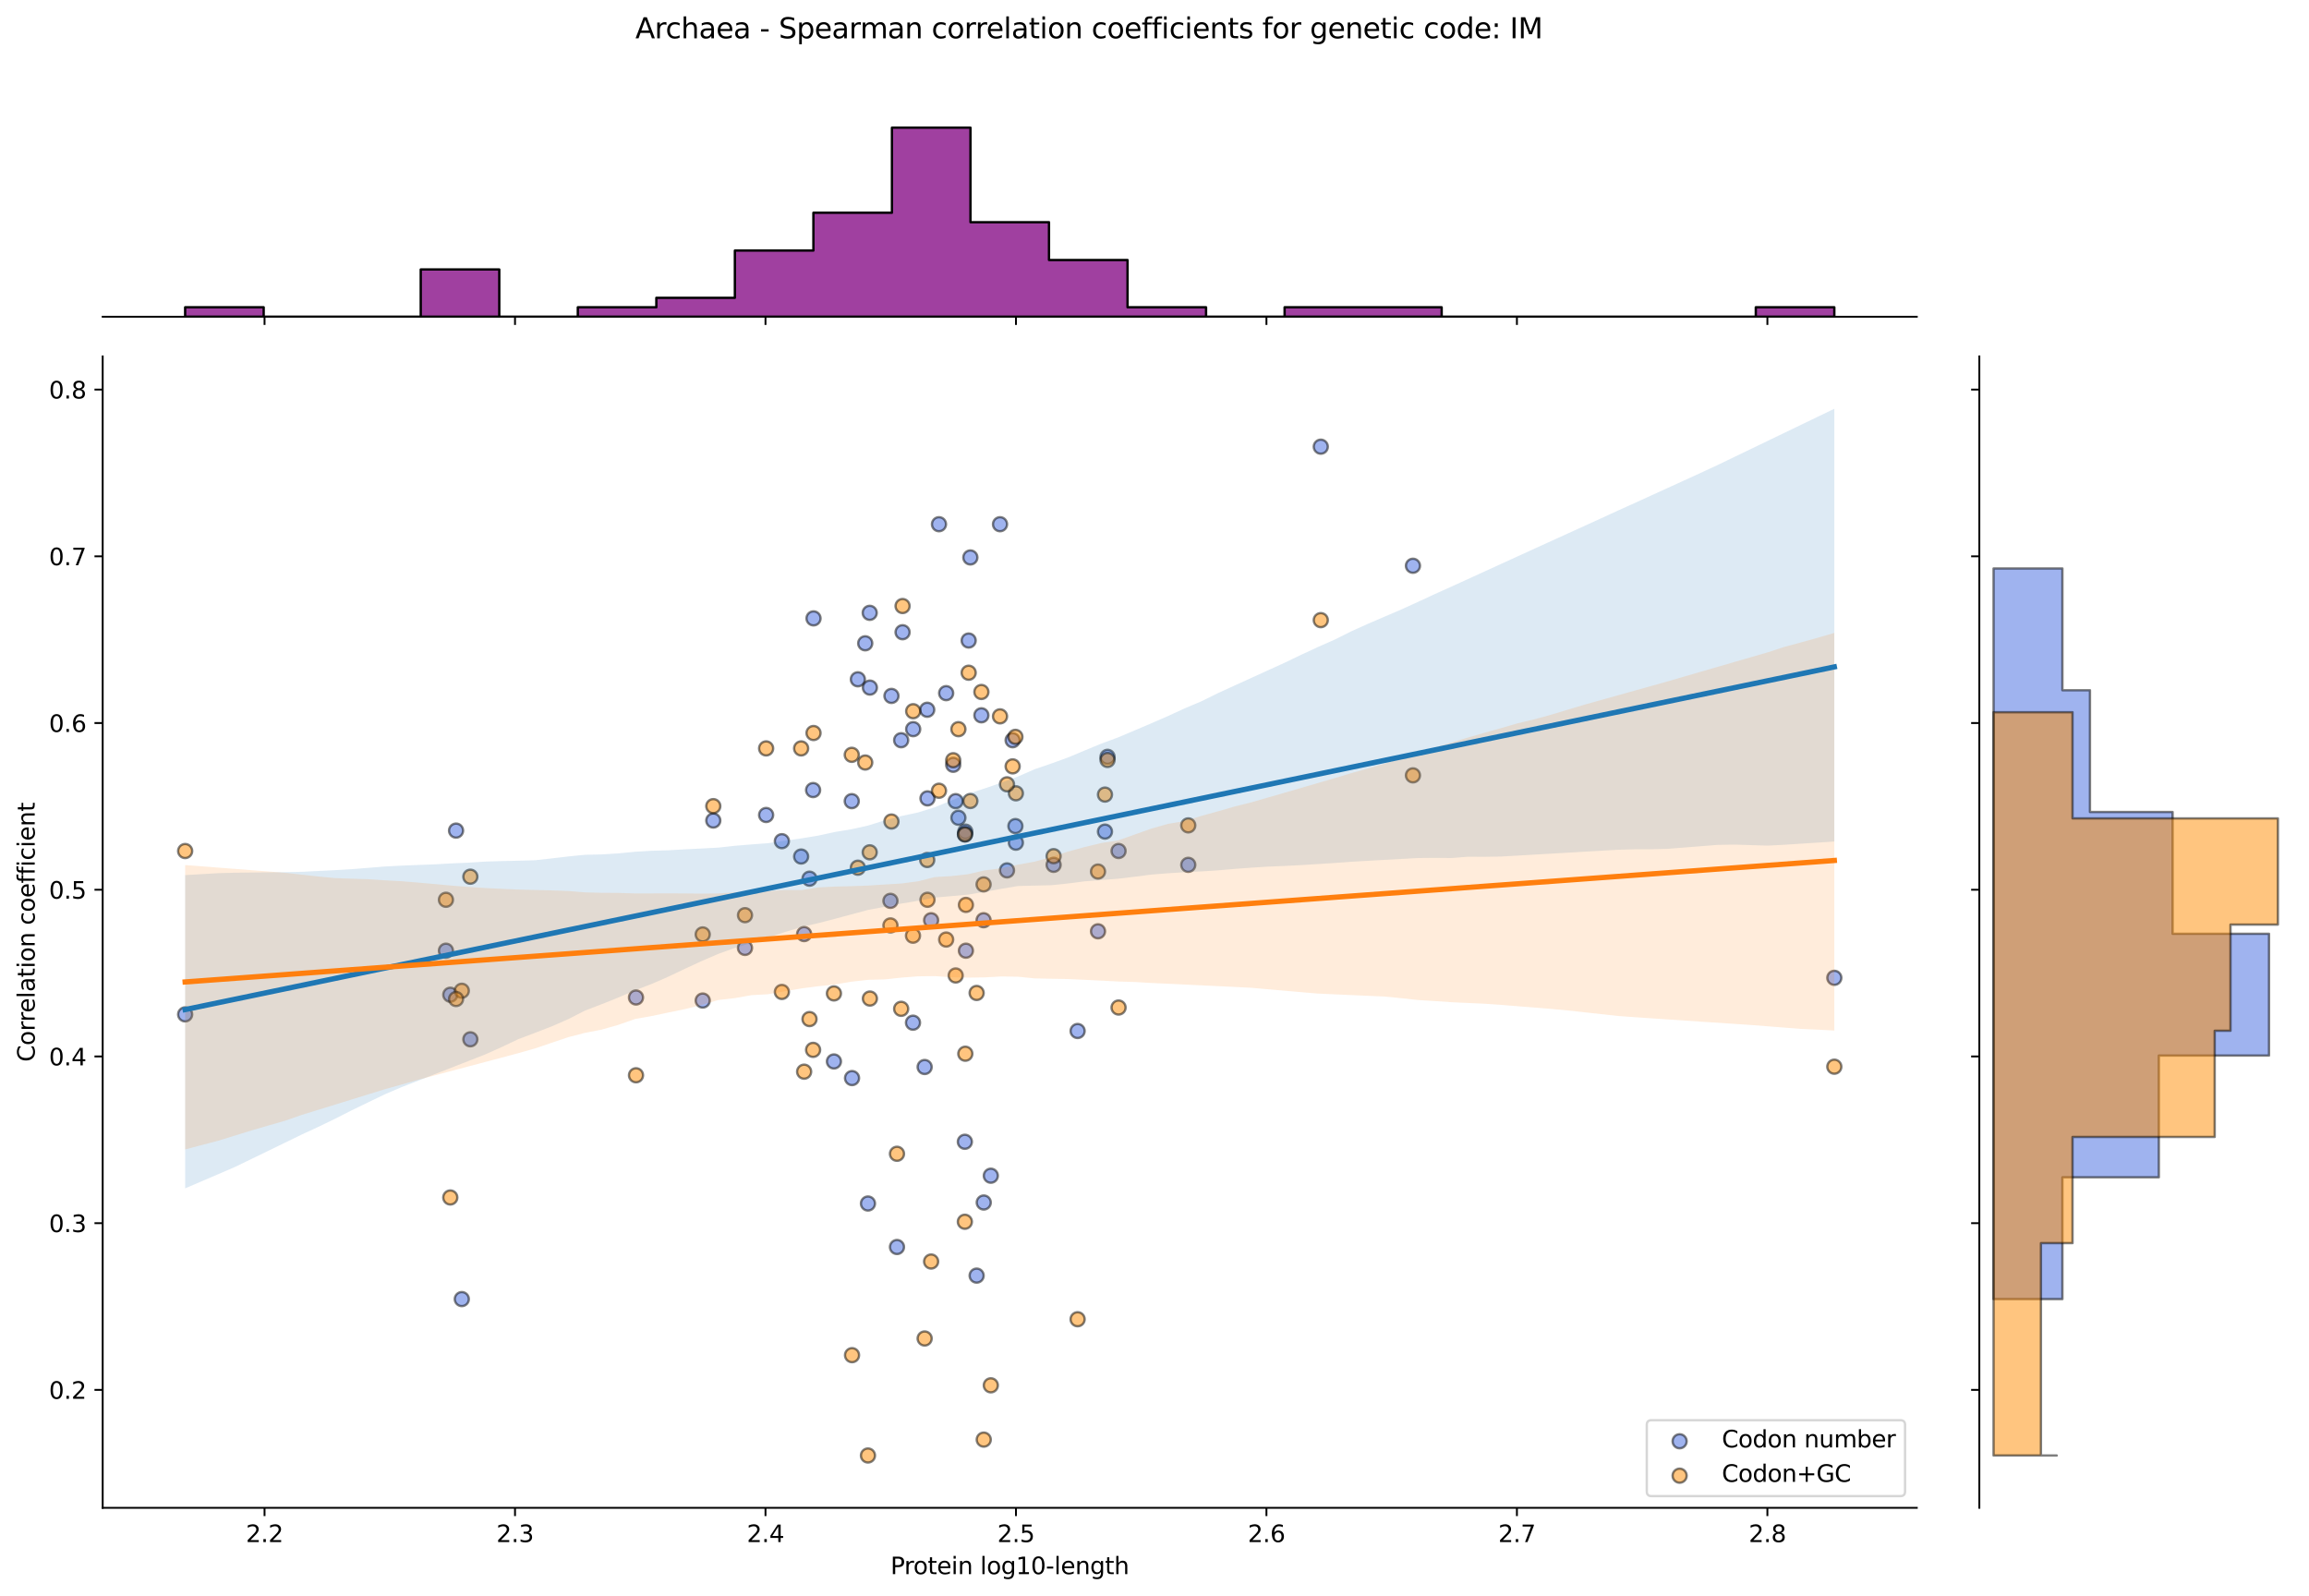 <?xml version="1.0" encoding="utf-8" standalone="no"?>
<!DOCTYPE svg PUBLIC "-//W3C//DTD SVG 1.1//EN"
  "http://www.w3.org/Graphics/SVG/1.1/DTD/svg11.dtd">
<svg xmlns:xlink="http://www.w3.org/1999/xlink" width="984.456pt" height="680.423pt" viewBox="0 0 984.456 680.423" xmlns="http://www.w3.org/2000/svg" version="1.1">
 <defs>
  <style type="text/css">*{stroke-linejoin: round; stroke-linecap: butt}</style>
 </defs>
 <g id="figure_1">
  <g id="patch_1">
   <path d="M 0 680.423 
L 984.456 680.423 
L 984.456 0 
L 0 0 
z
" style="fill: #ffffff"/>
  </g>
  <g id="axes_1">
   <g id="patch_2">
    <path d="M 43.781 642.867 
L 817.232 642.867 
L 817.232 151.966 
L 43.781 151.966 
z
" style="fill: #ffffff"/>
   </g>
   <g id="PathCollection_1">
    <defs>
     <path id="m01ad6998b7" d="M 0 3 
C 0.796 3 1.559 2.684 2.121 2.121 
C 2.684 1.559 3 0.796 3 0 
C 3 -0.796 2.684 -1.559 2.121 -2.121 
C 1.559 -2.684 0.796 -3 0 -3 
C -0.796 -3 -1.559 -2.684 -2.121 -2.121 
C -2.684 -1.559 -3 -0.796 -3 0 
C -3 0.796 -2.684 1.559 -2.121 2.121 
C -1.559 2.684 -0.796 3 0 3 
z
" style="stroke: #000000; stroke-opacity: 0.5"/>
    </defs>
    <g clip-path="url(#p940ce8028b)">
     <use xlink:href="#m01ad6998b7" x="342.846" y="398.244" style="fill: #4169e1; fill-opacity: 0.5; stroke: #000000; stroke-opacity: 0.5"/>
     <use xlink:href="#m01ad6998b7" x="368.895" y="274.271" style="fill: #4169e1; fill-opacity: 0.5; stroke: #000000; stroke-opacity: 0.5"/>
     <use xlink:href="#m01ad6998b7" x="380.077" y="296.704" style="fill: #4169e1; fill-opacity: 0.5; stroke: #000000; stroke-opacity: 0.5"/>
     <use xlink:href="#m01ad6998b7" x="379.645" y="384.075" style="fill: #4169e1; fill-opacity: 0.5; stroke: #000000; stroke-opacity: 0.5"/>
     <use xlink:href="#m01ad6998b7" x="408.621" y="348.655" style="fill: #4169e1; fill-opacity: 0.5; stroke: #000000; stroke-opacity: 0.5"/>
     <use xlink:href="#m01ad6998b7" x="317.634" y="404.147" style="fill: #4169e1; fill-opacity: 0.5; stroke: #000000; stroke-opacity: 0.5"/>
     <use xlink:href="#m01ad6998b7" x="419.358" y="392.34" style="fill: #4169e1; fill-opacity: 0.5; stroke: #000000; stroke-opacity: 0.5"/>
     <use xlink:href="#m01ad6998b7" x="389.341" y="310.873" style="fill: #4169e1; fill-opacity: 0.5; stroke: #000000; stroke-opacity: 0.5"/>
     <use xlink:href="#m01ad6998b7" x="602.416" y="241.212" style="fill: #4169e1; fill-opacity: 0.5; stroke: #000000; stroke-opacity: 0.5"/>
     <use xlink:href="#m01ad6998b7" x="196.892" y="553.868" style="fill: #4169e1; fill-opacity: 0.5; stroke: #000000; stroke-opacity: 0.5"/>
     <use xlink:href="#m01ad6998b7" x="271.167" y="425.283" style="fill: #4169e1; fill-opacity: 0.5; stroke: #000000; stroke-opacity: 0.5"/>
     <use xlink:href="#m01ad6998b7" x="432.925" y="352.197" style="fill: #4169e1; fill-opacity: 0.5; stroke: #000000; stroke-opacity: 0.5"/>
     <use xlink:href="#m01ad6998b7" x="333.357" y="358.641" style="fill: #4169e1; fill-opacity: 0.5; stroke: #000000; stroke-opacity: 0.5"/>
     <use xlink:href="#m01ad6998b7" x="363.273" y="459.64" style="fill: #4169e1; fill-opacity: 0.5; stroke: #000000; stroke-opacity: 0.5"/>
     <use xlink:href="#m01ad6998b7" x="411.374" y="486.796" style="fill: #4169e1; fill-opacity: 0.5; stroke: #000000; stroke-opacity: 0.5"/>
     <use xlink:href="#m01ad6998b7" x="365.755" y="289.62" style="fill: #4169e1; fill-opacity: 0.5; stroke: #000000; stroke-opacity: 0.5"/>
     <use xlink:href="#m01ad6998b7" x="345.141" y="374.63" style="fill: #4169e1; fill-opacity: 0.5; stroke: #000000; stroke-opacity: 0.5"/>
     <use xlink:href="#m01ad6998b7" x="476.909" y="362.823" style="fill: #4169e1; fill-opacity: 0.5; stroke: #000000; stroke-opacity: 0.5"/>
     <use xlink:href="#m01ad6998b7" x="341.569" y="365.184" style="fill: #4169e1; fill-opacity: 0.5; stroke: #000000; stroke-opacity: 0.5"/>
     <use xlink:href="#m01ad6998b7" x="382.434" y="531.662" style="fill: #4169e1; fill-opacity: 0.5; stroke: #000000; stroke-opacity: 0.5"/>
     <use xlink:href="#m01ad6998b7" x="418.42" y="304.969" style="fill: #4169e1; fill-opacity: 0.5; stroke: #000000; stroke-opacity: 0.5"/>
     <use xlink:href="#m01ad6998b7" x="384.82" y="269.548" style="fill: #4169e1; fill-opacity: 0.5; stroke: #000000; stroke-opacity: 0.5"/>
     <use xlink:href="#m01ad6998b7" x="370.886" y="293.162" style="fill: #4169e1; fill-opacity: 0.5; stroke: #000000; stroke-opacity: 0.5"/>
     <use xlink:href="#m01ad6998b7" x="389.261" y="436.026" style="fill: #4169e1; fill-opacity: 0.5; stroke: #000000; stroke-opacity: 0.5"/>
     <use xlink:href="#m01ad6998b7" x="563.124" y="190.442" style="fill: #4169e1; fill-opacity: 0.5; stroke: #000000; stroke-opacity: 0.5"/>
     <use xlink:href="#m01ad6998b7" x="395.439" y="340.39" style="fill: #4169e1; fill-opacity: 0.5; stroke: #000000; stroke-opacity: 0.5"/>
     <use xlink:href="#m01ad6998b7" x="407.459" y="341.571" style="fill: #4169e1; fill-opacity: 0.5; stroke: #000000; stroke-opacity: 0.5"/>
     <use xlink:href="#m01ad6998b7" x="194.444" y="354.129" style="fill: #4169e1; fill-opacity: 0.5; stroke: #000000; stroke-opacity: 0.5"/>
     <use xlink:href="#m01ad6998b7" x="468.143" y="397.063" style="fill: #4169e1; fill-opacity: 0.5; stroke: #000000; stroke-opacity: 0.5"/>
     <use xlink:href="#m01ad6998b7" x="370.81" y="261.284" style="fill: #4169e1; fill-opacity: 0.5; stroke: #000000; stroke-opacity: 0.5"/>
     <use xlink:href="#m01ad6998b7" x="782.075" y="416.896" style="fill: #4169e1; fill-opacity: 0.5; stroke: #000000; stroke-opacity: 0.5"/>
     <use xlink:href="#m01ad6998b7" x="78.938" y="432.484" style="fill: #4169e1; fill-opacity: 0.5; stroke: #000000; stroke-opacity: 0.5"/>
     <use xlink:href="#m01ad6998b7" x="395.331" y="302.608" style="fill: #4169e1; fill-opacity: 0.5; stroke: #000000; stroke-opacity: 0.5"/>
     <use xlink:href="#m01ad6998b7" x="411.825" y="405.328" style="fill: #4169e1; fill-opacity: 0.5; stroke: #000000; stroke-opacity: 0.5"/>
     <use xlink:href="#m01ad6998b7" x="384.217" y="315.595" style="fill: #4169e1; fill-opacity: 0.5; stroke: #000000; stroke-opacity: 0.5"/>
     <use xlink:href="#m01ad6998b7" x="431.75" y="315.595" style="fill: #4169e1; fill-opacity: 0.5; stroke: #000000; stroke-opacity: 0.5"/>
     <use xlink:href="#m01ad6998b7" x="355.552" y="452.556" style="fill: #4169e1; fill-opacity: 0.5; stroke: #000000; stroke-opacity: 0.5"/>
     <use xlink:href="#m01ad6998b7" x="433.131" y="359.281" style="fill: #4169e1; fill-opacity: 0.5; stroke: #000000; stroke-opacity: 0.5"/>
     <use xlink:href="#m01ad6998b7" x="413.718" y="237.67" style="fill: #4169e1; fill-opacity: 0.5; stroke: #000000; stroke-opacity: 0.5"/>
     <use xlink:href="#m01ad6998b7" x="191.984" y="424.108" style="fill: #4169e1; fill-opacity: 0.5; stroke: #000000; stroke-opacity: 0.5"/>
     <use xlink:href="#m01ad6998b7" x="299.602" y="426.58" style="fill: #4169e1; fill-opacity: 0.5; stroke: #000000; stroke-opacity: 0.5"/>
     <use xlink:href="#m01ad6998b7" x="304.114" y="349.835" style="fill: #4169e1; fill-opacity: 0.5; stroke: #000000; stroke-opacity: 0.5"/>
     <use xlink:href="#m01ad6998b7" x="400.342" y="223.501" style="fill: #4169e1; fill-opacity: 0.5; stroke: #000000; stroke-opacity: 0.5"/>
     <use xlink:href="#m01ad6998b7" x="396.987" y="392.34" style="fill: #4169e1; fill-opacity: 0.5; stroke: #000000; stroke-opacity: 0.5"/>
     <use xlink:href="#m01ad6998b7" x="506.624" y="368.726" style="fill: #4169e1; fill-opacity: 0.5; stroke: #000000; stroke-opacity: 0.5"/>
     <use xlink:href="#m01ad6998b7" x="411.57" y="354.558" style="fill: #4169e1; fill-opacity: 0.5; stroke: #000000; stroke-opacity: 0.5"/>
     <use xlink:href="#m01ad6998b7" x="406.407" y="326.068" style="fill: #4169e1; fill-opacity: 0.5; stroke: #000000; stroke-opacity: 0.5"/>
     <use xlink:href="#m01ad6998b7" x="449.215" y="368.726" style="fill: #4169e1; fill-opacity: 0.5; stroke: #000000; stroke-opacity: 0.5"/>
     <use xlink:href="#m01ad6998b7" x="363.153" y="341.571" style="fill: #4169e1; fill-opacity: 0.5; stroke: #000000; stroke-opacity: 0.5"/>
     <use xlink:href="#m01ad6998b7" x="346.85" y="263.645" style="fill: #4169e1; fill-opacity: 0.5; stroke: #000000; stroke-opacity: 0.5"/>
     <use xlink:href="#m01ad6998b7" x="471.111" y="354.558" style="fill: #4169e1; fill-opacity: 0.5; stroke: #000000; stroke-opacity: 0.5"/>
     <use xlink:href="#m01ad6998b7" x="411.431" y="355.739" style="fill: #4169e1; fill-opacity: 0.5; stroke: #000000; stroke-opacity: 0.5"/>
     <use xlink:href="#m01ad6998b7" x="459.448" y="439.568" style="fill: #4169e1; fill-opacity: 0.5; stroke: #000000; stroke-opacity: 0.5"/>
     <use xlink:href="#m01ad6998b7" x="200.539" y="443.11" style="fill: #4169e1; fill-opacity: 0.5; stroke: #000000; stroke-opacity: 0.5"/>
     <use xlink:href="#m01ad6998b7" x="190.13" y="405.328" style="fill: #4169e1; fill-opacity: 0.5; stroke: #000000; stroke-opacity: 0.5"/>
     <use xlink:href="#m01ad6998b7" x="472.205" y="322.68" style="fill: #4169e1; fill-opacity: 0.5; stroke: #000000; stroke-opacity: 0.5"/>
     <use xlink:href="#m01ad6998b7" x="394.231" y="454.917" style="fill: #4169e1; fill-opacity: 0.5; stroke: #000000; stroke-opacity: 0.5"/>
     <use xlink:href="#m01ad6998b7" x="419.429" y="512.692" style="fill: #4169e1; fill-opacity: 0.5; stroke: #000000; stroke-opacity: 0.5"/>
     <use xlink:href="#m01ad6998b7" x="429.342" y="371.088" style="fill: #4169e1; fill-opacity: 0.5; stroke: #000000; stroke-opacity: 0.5"/>
     <use xlink:href="#m01ad6998b7" x="426.364" y="223.501" style="fill: #4169e1; fill-opacity: 0.5; stroke: #000000; stroke-opacity: 0.5"/>
     <use xlink:href="#m01ad6998b7" x="346.669" y="336.848" style="fill: #4169e1; fill-opacity: 0.5; stroke: #000000; stroke-opacity: 0.5"/>
     <use xlink:href="#m01ad6998b7" x="422.44" y="501.265" style="fill: #4169e1; fill-opacity: 0.5; stroke: #000000; stroke-opacity: 0.5"/>
     <use xlink:href="#m01ad6998b7" x="326.64" y="347.474" style="fill: #4169e1; fill-opacity: 0.5; stroke: #000000; stroke-opacity: 0.5"/>
     <use xlink:href="#m01ad6998b7" x="403.4" y="295.524" style="fill: #4169e1; fill-opacity: 0.5; stroke: #000000; stroke-opacity: 0.5"/>
     <use xlink:href="#m01ad6998b7" x="413" y="273.09" style="fill: #4169e1; fill-opacity: 0.5; stroke: #000000; stroke-opacity: 0.5"/>
     <use xlink:href="#m01ad6998b7" x="370.06" y="513.117" style="fill: #4169e1; fill-opacity: 0.5; stroke: #000000; stroke-opacity: 0.5"/>
     <use xlink:href="#m01ad6998b7" x="416.397" y="543.859" style="fill: #4169e1; fill-opacity: 0.5; stroke: #000000; stroke-opacity: 0.5"/>
    </g>
   </g>
   <g id="PathCollection_2">
    <defs>
     <path id="m56b7245763" d="M 0 3 
C 0.796 3 1.559 2.684 2.121 2.121 
C 2.684 1.559 3 0.796 3 0 
C 3 -0.796 2.684 -1.559 2.121 -2.121 
C 1.559 -2.684 0.796 -3 0 -3 
C -0.796 -3 -1.559 -2.684 -2.121 -2.121 
C -2.684 -1.559 -3 -0.796 -3 0 
C -3 0.796 -2.684 1.559 -2.121 2.121 
C -1.559 2.684 -0.796 3 0 3 
z
" style="stroke: #000000; stroke-opacity: 0.5"/>
    </defs>
    <g clip-path="url(#p940ce8028b)">
     <use xlink:href="#m56b7245763" x="342.846" y="456.909" style="fill: #ff8c00; fill-opacity: 0.5; stroke: #000000; stroke-opacity: 0.5"/>
     <use xlink:href="#m56b7245763" x="368.895" y="325.103" style="fill: #ff8c00; fill-opacity: 0.5; stroke: #000000; stroke-opacity: 0.5"/>
     <use xlink:href="#m56b7245763" x="380.077" y="350.261" style="fill: #ff8c00; fill-opacity: 0.5; stroke: #000000; stroke-opacity: 0.5"/>
     <use xlink:href="#m56b7245763" x="379.645" y="394.561" style="fill: #ff8c00; fill-opacity: 0.5; stroke: #000000; stroke-opacity: 0.5"/>
     <use xlink:href="#m56b7245763" x="408.621" y="310.884" style="fill: #ff8c00; fill-opacity: 0.5; stroke: #000000; stroke-opacity: 0.5"/>
     <use xlink:href="#m56b7245763" x="317.634" y="390.186" style="fill: #ff8c00; fill-opacity: 0.5; stroke: #000000; stroke-opacity: 0.5"/>
     <use xlink:href="#m56b7245763" x="419.358" y="377.06" style="fill: #ff8c00; fill-opacity: 0.5; stroke: #000000; stroke-opacity: 0.5"/>
     <use xlink:href="#m56b7245763" x="389.341" y="303.227" style="fill: #ff8c00; fill-opacity: 0.5; stroke: #000000; stroke-opacity: 0.5"/>
     <use xlink:href="#m56b7245763" x="602.416" y="330.573" style="fill: #ff8c00; fill-opacity: 0.5; stroke: #000000; stroke-opacity: 0.5"/>
     <use xlink:href="#m56b7245763" x="196.892" y="422.409" style="fill: #ff8c00; fill-opacity: 0.5; stroke: #000000; stroke-opacity: 0.5"/>
     <use xlink:href="#m56b7245763" x="271.167" y="458.446" style="fill: #ff8c00; fill-opacity: 0.5; stroke: #000000; stroke-opacity: 0.5"/>
     <use xlink:href="#m56b7245763" x="432.925" y="314.165" style="fill: #ff8c00; fill-opacity: 0.5; stroke: #000000; stroke-opacity: 0.5"/>
     <use xlink:href="#m56b7245763" x="333.357" y="422.916" style="fill: #ff8c00; fill-opacity: 0.5; stroke: #000000; stroke-opacity: 0.5"/>
     <use xlink:href="#m56b7245763" x="363.273" y="577.777" style="fill: #ff8c00; fill-opacity: 0.5; stroke: #000000; stroke-opacity: 0.5"/>
     <use xlink:href="#m56b7245763" x="411.374" y="520.898" style="fill: #ff8c00; fill-opacity: 0.5; stroke: #000000; stroke-opacity: 0.5"/>
     <use xlink:href="#m56b7245763" x="365.755" y="369.95" style="fill: #ff8c00; fill-opacity: 0.5; stroke: #000000; stroke-opacity: 0.5"/>
     <use xlink:href="#m56b7245763" x="345.141" y="434.486" style="fill: #ff8c00; fill-opacity: 0.5; stroke: #000000; stroke-opacity: 0.5"/>
     <use xlink:href="#m56b7245763" x="476.909" y="429.564" style="fill: #ff8c00; fill-opacity: 0.5; stroke: #000000; stroke-opacity: 0.5"/>
     <use xlink:href="#m56b7245763" x="341.569" y="319.087" style="fill: #ff8c00; fill-opacity: 0.5; stroke: #000000; stroke-opacity: 0.5"/>
     <use xlink:href="#m56b7245763" x="382.434" y="491.912" style="fill: #ff8c00; fill-opacity: 0.5; stroke: #000000; stroke-opacity: 0.5"/>
     <use xlink:href="#m56b7245763" x="418.42" y="295.023" style="fill: #ff8c00; fill-opacity: 0.5; stroke: #000000; stroke-opacity: 0.5"/>
     <use xlink:href="#m56b7245763" x="384.82" y="258.38" style="fill: #ff8c00; fill-opacity: 0.5; stroke: #000000; stroke-opacity: 0.5"/>
     <use xlink:href="#m56b7245763" x="370.886" y="425.735" style="fill: #ff8c00; fill-opacity: 0.5; stroke: #000000; stroke-opacity: 0.5"/>
     <use xlink:href="#m56b7245763" x="389.261" y="398.937" style="fill: #ff8c00; fill-opacity: 0.5; stroke: #000000; stroke-opacity: 0.5"/>
     <use xlink:href="#m56b7245763" x="563.124" y="264.396" style="fill: #ff8c00; fill-opacity: 0.5; stroke: #000000; stroke-opacity: 0.5"/>
     <use xlink:href="#m56b7245763" x="395.439" y="383.623" style="fill: #ff8c00; fill-opacity: 0.5; stroke: #000000; stroke-opacity: 0.5"/>
     <use xlink:href="#m56b7245763" x="407.459" y="415.891" style="fill: #ff8c00; fill-opacity: 0.5; stroke: #000000; stroke-opacity: 0.5"/>
     <use xlink:href="#m56b7245763" x="194.444" y="425.934" style="fill: #ff8c00; fill-opacity: 0.5; stroke: #000000; stroke-opacity: 0.5"/>
     <use xlink:href="#m56b7245763" x="468.143" y="371.591" style="fill: #ff8c00; fill-opacity: 0.5; stroke: #000000; stroke-opacity: 0.5"/>
     <use xlink:href="#m56b7245763" x="370.81" y="363.387" style="fill: #ff8c00; fill-opacity: 0.5; stroke: #000000; stroke-opacity: 0.5"/>
     <use xlink:href="#m56b7245763" x="782.075" y="454.785" style="fill: #ff8c00; fill-opacity: 0.5; stroke: #000000; stroke-opacity: 0.5"/>
     <use xlink:href="#m56b7245763" x="78.938" y="362.84" style="fill: #ff8c00; fill-opacity: 0.5; stroke: #000000; stroke-opacity: 0.5"/>
     <use xlink:href="#m56b7245763" x="395.331" y="366.669" style="fill: #ff8c00; fill-opacity: 0.5; stroke: #000000; stroke-opacity: 0.5"/>
     <use xlink:href="#m56b7245763" x="411.825" y="385.811" style="fill: #ff8c00; fill-opacity: 0.5; stroke: #000000; stroke-opacity: 0.5"/>
     <use xlink:href="#m56b7245763" x="384.217" y="430.111" style="fill: #ff8c00; fill-opacity: 0.5; stroke: #000000; stroke-opacity: 0.5"/>
     <use xlink:href="#m56b7245763" x="431.75" y="326.744" style="fill: #ff8c00; fill-opacity: 0.5; stroke: #000000; stroke-opacity: 0.5"/>
     <use xlink:href="#m56b7245763" x="355.552" y="423.548" style="fill: #ff8c00; fill-opacity: 0.5; stroke: #000000; stroke-opacity: 0.5"/>
     <use xlink:href="#m56b7245763" x="433.131" y="338.229" style="fill: #ff8c00; fill-opacity: 0.5; stroke: #000000; stroke-opacity: 0.5"/>
     <use xlink:href="#m56b7245763" x="413.718" y="341.511" style="fill: #ff8c00; fill-opacity: 0.5; stroke: #000000; stroke-opacity: 0.5"/>
     <use xlink:href="#m56b7245763" x="191.984" y="510.547" style="fill: #ff8c00; fill-opacity: 0.5; stroke: #000000; stroke-opacity: 0.5"/>
     <use xlink:href="#m56b7245763" x="299.602" y="398.39" style="fill: #ff8c00; fill-opacity: 0.5; stroke: #000000; stroke-opacity: 0.5"/>
     <use xlink:href="#m56b7245763" x="304.114" y="343.698" style="fill: #ff8c00; fill-opacity: 0.5; stroke: #000000; stroke-opacity: 0.5"/>
     <use xlink:href="#m56b7245763" x="400.342" y="337.135" style="fill: #ff8c00; fill-opacity: 0.5; stroke: #000000; stroke-opacity: 0.5"/>
     <use xlink:href="#m56b7245763" x="396.987" y="537.852" style="fill: #ff8c00; fill-opacity: 0.5; stroke: #000000; stroke-opacity: 0.5"/>
     <use xlink:href="#m56b7245763" x="506.624" y="351.902" style="fill: #ff8c00; fill-opacity: 0.5; stroke: #000000; stroke-opacity: 0.5"/>
     <use xlink:href="#m56b7245763" x="411.57" y="449.253" style="fill: #ff8c00; fill-opacity: 0.5; stroke: #000000; stroke-opacity: 0.5"/>
     <use xlink:href="#m56b7245763" x="406.407" y="324.129" style="fill: #ff8c00; fill-opacity: 0.5; stroke: #000000; stroke-opacity: 0.5"/>
     <use xlink:href="#m56b7245763" x="449.215" y="365.028" style="fill: #ff8c00; fill-opacity: 0.5; stroke: #000000; stroke-opacity: 0.5"/>
     <use xlink:href="#m56b7245763" x="363.153" y="321.822" style="fill: #ff8c00; fill-opacity: 0.5; stroke: #000000; stroke-opacity: 0.5"/>
     <use xlink:href="#m56b7245763" x="346.85" y="312.524" style="fill: #ff8c00; fill-opacity: 0.5; stroke: #000000; stroke-opacity: 0.5"/>
     <use xlink:href="#m56b7245763" x="471.111" y="338.776" style="fill: #ff8c00; fill-opacity: 0.5; stroke: #000000; stroke-opacity: 0.5"/>
     <use xlink:href="#m56b7245763" x="411.431" y="355.731" style="fill: #ff8c00; fill-opacity: 0.5; stroke: #000000; stroke-opacity: 0.5"/>
     <use xlink:href="#m56b7245763" x="459.448" y="562.463" style="fill: #ff8c00; fill-opacity: 0.5; stroke: #000000; stroke-opacity: 0.5"/>
     <use xlink:href="#m56b7245763" x="200.539" y="373.779" style="fill: #ff8c00; fill-opacity: 0.5; stroke: #000000; stroke-opacity: 0.5"/>
     <use xlink:href="#m56b7245763" x="190.13" y="383.623" style="fill: #ff8c00; fill-opacity: 0.5; stroke: #000000; stroke-opacity: 0.5"/>
     <use xlink:href="#m56b7245763" x="472.205" y="324.01" style="fill: #ff8c00; fill-opacity: 0.5; stroke: #000000; stroke-opacity: 0.5"/>
     <use xlink:href="#m56b7245763" x="394.231" y="570.667" style="fill: #ff8c00; fill-opacity: 0.5; stroke: #000000; stroke-opacity: 0.5"/>
     <use xlink:href="#m56b7245763" x="419.429" y="613.782" style="fill: #ff8c00; fill-opacity: 0.5; stroke: #000000; stroke-opacity: 0.5"/>
     <use xlink:href="#m56b7245763" x="429.342" y="334.401" style="fill: #ff8c00; fill-opacity: 0.5; stroke: #000000; stroke-opacity: 0.5"/>
     <use xlink:href="#m56b7245763" x="426.364" y="305.415" style="fill: #ff8c00; fill-opacity: 0.5; stroke: #000000; stroke-opacity: 0.5"/>
     <use xlink:href="#m56b7245763" x="346.669" y="447.612" style="fill: #ff8c00; fill-opacity: 0.5; stroke: #000000; stroke-opacity: 0.5"/>
     <use xlink:href="#m56b7245763" x="422.44" y="590.634" style="fill: #ff8c00; fill-opacity: 0.5; stroke: #000000; stroke-opacity: 0.5"/>
     <use xlink:href="#m56b7245763" x="326.64" y="319.087" style="fill: #ff8c00; fill-opacity: 0.5; stroke: #000000; stroke-opacity: 0.5"/>
     <use xlink:href="#m56b7245763" x="403.4" y="400.577" style="fill: #ff8c00; fill-opacity: 0.5; stroke: #000000; stroke-opacity: 0.5"/>
     <use xlink:href="#m56b7245763" x="413" y="286.82" style="fill: #ff8c00; fill-opacity: 0.5; stroke: #000000; stroke-opacity: 0.5"/>
     <use xlink:href="#m56b7245763" x="370.06" y="620.553" style="fill: #ff8c00; fill-opacity: 0.5; stroke: #000000; stroke-opacity: 0.5"/>
     <use xlink:href="#m56b7245763" x="416.397" y="423.351" style="fill: #ff8c00; fill-opacity: 0.5; stroke: #000000; stroke-opacity: 0.5"/>
    </g>
   </g>
   <g id="PolyCollection_1">
    <path d="M 78.938 373.107 
L 78.938 506.665 
L 86.04 503.617 
L 93.143 500.57 
L 100.245 497.504 
L 107.348 494.062 
L 114.45 490.621 
L 121.552 487.168 
L 128.655 483.711 
L 135.757 480.426 
L 142.86 476.988 
L 149.962 473.376 
L 157.064 469.94 
L 164.167 466.512 
L 171.269 463.482 
L 178.372 460.715 
L 185.474 457.941 
L 192.576 455.158 
L 199.679 452.376 
L 206.781 449.593 
L 213.884 446.416 
L 220.986 443.043 
L 228.088 440.353 
L 235.191 437.609 
L 242.293 434.505 
L 249.396 430.876 
L 256.498 428.145 
L 263.6 425.307 
L 270.703 422.23 
L 277.805 419.524 
L 284.908 416.428 
L 292.01 413.046 
L 299.112 409.768 
L 306.215 406.702 
L 313.317 404.132 
L 320.419 402.027 
L 327.522 399.742 
L 334.624 397.375 
L 341.727 395.229 
L 348.829 393.585 
L 355.931 391.754 
L 363.034 389.84 
L 370.136 387.931 
L 377.239 386.621 
L 384.341 385.241 
L 391.443 384.045 
L 398.546 382.69 
L 405.648 382.066 
L 412.751 381.421 
L 419.853 380.206 
L 426.955 378.941 
L 434.058 377.75 
L 441.16 377.578 
L 448.263 377.41 
L 455.365 376.672 
L 462.467 375.752 
L 469.57 375.195 
L 476.672 374.654 
L 483.775 373.802 
L 490.877 372.884 
L 497.979 372.32 
L 505.082 371.861 
L 512.184 371.527 
L 519.287 371.081 
L 526.389 370.46 
L 533.491 369.934 
L 540.594 369.487 
L 547.696 369.201 
L 554.799 368.835 
L 561.901 368.391 
L 569.003 367.942 
L 576.106 367.414 
L 583.208 367 
L 590.31 366.604 
L 597.413 366.216 
L 604.515 365.827 
L 611.618 365.76 
L 618.72 365.828 
L 625.822 365.268 
L 632.925 365.299 
L 640.027 365.183 
L 647.13 364.775 
L 654.232 364.363 
L 661.334 363.951 
L 668.437 363.539 
L 675.539 363.127 
L 682.642 362.715 
L 689.744 362.303 
L 696.846 362.105 
L 703.949 362.083 
L 711.051 361.895 
L 718.154 361.339 
L 725.256 360.782 
L 732.358 360.221 
L 739.461 360.097 
L 746.563 360.314 
L 753.666 360.531 
L 760.768 360.168 
L 767.87 359.706 
L 774.973 359.244 
L 782.075 358.783 
L 782.075 174.279 
L 782.075 174.279 
L 774.973 177.702 
L 767.87 181.126 
L 760.768 184.549 
L 753.666 187.972 
L 746.563 191.395 
L 739.461 194.818 
L 732.358 198.241 
L 725.256 201.547 
L 718.154 204.789 
L 711.051 208.032 
L 703.949 211.274 
L 696.846 214.517 
L 689.744 217.718 
L 682.642 220.99 
L 675.539 224.223 
L 668.437 227.456 
L 661.334 230.688 
L 654.232 233.925 
L 647.13 237.17 
L 640.027 240.415 
L 632.925 243.66 
L 625.822 246.905 
L 618.72 250.15 
L 611.618 253.345 
L 604.515 256.635 
L 597.413 259.873 
L 590.31 262.918 
L 583.208 265.975 
L 576.106 269.169 
L 569.003 272.718 
L 561.901 275.852 
L 554.799 279.155 
L 547.696 282.569 
L 540.594 285.795 
L 533.491 289.032 
L 526.389 292.269 
L 519.287 295.516 
L 512.184 299.021 
L 505.082 302.019 
L 497.979 305.287 
L 490.877 308.378 
L 483.775 311.402 
L 476.672 314.41 
L 469.57 317.037 
L 462.467 319.962 
L 455.365 322.947 
L 448.263 325.516 
L 441.16 327.944 
L 434.058 331.052 
L 426.955 333.688 
L 419.853 336.138 
L 412.751 338.409 
L 405.648 341.267 
L 398.546 344.182 
L 391.443 346.385 
L 384.341 347.912 
L 377.239 349.736 
L 370.136 351.968 
L 363.034 353.547 
L 355.931 354.72 
L 348.829 356.262 
L 341.727 357.438 
L 334.624 358.447 
L 327.522 359.488 
L 320.419 360.019 
L 313.317 360.605 
L 306.215 361.39 
L 299.112 361.76 
L 292.01 362.115 
L 284.908 362.528 
L 277.805 362.718 
L 270.703 363.156 
L 263.6 363.85 
L 256.498 364.283 
L 249.396 364.444 
L 242.293 365.145 
L 235.191 365.99 
L 228.088 366.77 
L 220.986 366.963 
L 213.884 367.119 
L 206.781 367.343 
L 199.679 367.807 
L 192.576 368.105 
L 185.474 368.505 
L 178.372 368.778 
L 171.269 369.055 
L 164.167 369.43 
L 157.064 370 
L 149.962 370.571 
L 142.86 370.995 
L 135.757 371.343 
L 128.655 371.697 
L 121.552 371.846 
L 114.45 371.921 
L 107.348 371.997 
L 100.245 372.083 
L 93.143 372.27 
L 86.04 372.687 
L 78.938 373.107 
z
" clip-path="url(#p940ce8028b)" style="fill: #1f77b4; fill-opacity: 0.15"/>
   </g>
   <g id="PolyCollection_2">
    <path d="M 78.938 368.823 
L 78.938 490.052 
L 86.04 488.188 
L 93.143 486.31 
L 100.245 484.121 
L 107.348 481.926 
L 114.45 479.864 
L 121.552 477.815 
L 128.655 475.343 
L 135.757 473.149 
L 142.86 470.955 
L 149.962 468.761 
L 157.064 466.562 
L 164.167 464.363 
L 171.269 462.376 
L 178.372 460.349 
L 185.474 458.455 
L 192.576 456.567 
L 199.679 454.687 
L 206.781 452.796 
L 213.884 450.923 
L 220.986 449.013 
L 228.088 447.003 
L 235.191 444.598 
L 242.293 442.198 
L 249.396 440.366 
L 256.498 438.987 
L 263.6 436.963 
L 270.703 434.468 
L 277.805 433.197 
L 284.908 431.698 
L 292.01 430.232 
L 299.112 428.486 
L 306.215 426.359 
L 313.317 425.548 
L 320.419 424.286 
L 327.522 423.891 
L 334.624 422.631 
L 341.727 421.415 
L 348.829 420.492 
L 355.931 419.739 
L 363.034 418.543 
L 370.136 417.753 
L 377.239 417.564 
L 384.341 416.807 
L 391.443 416.254 
L 398.546 416.166 
L 405.648 416.645 
L 412.751 416.81 
L 419.853 416.707 
L 426.955 416.314 
L 434.058 416.43 
L 441.16 417.137 
L 448.263 417.29 
L 455.365 417.42 
L 462.467 417.743 
L 469.57 418.087 
L 476.672 418.461 
L 483.775 418.671 
L 490.877 419.094 
L 497.979 419.415 
L 505.082 419.756 
L 512.184 420.101 
L 519.287 420.445 
L 526.389 420.78 
L 533.491 421.148 
L 540.594 421.768 
L 547.696 422.387 
L 554.799 423.007 
L 561.901 423.619 
L 569.003 423.935 
L 576.106 424.25 
L 583.208 424.565 
L 590.31 424.874 
L 597.413 425.58 
L 604.515 426.353 
L 611.618 426.802 
L 618.72 427.288 
L 625.822 427.613 
L 632.925 427.939 
L 640.027 428.434 
L 647.13 429.007 
L 654.232 429.58 
L 661.334 430.152 
L 668.437 430.811 
L 675.539 431.592 
L 682.642 432.374 
L 689.744 433.156 
L 696.846 433.668 
L 703.949 434.151 
L 711.051 434.634 
L 718.154 435.117 
L 725.256 435.594 
L 732.358 436.065 
L 739.461 436.535 
L 746.563 437.006 
L 753.666 437.555 
L 760.768 438.119 
L 767.87 438.678 
L 774.973 438.991 
L 782.075 439.374 
L 782.075 269.844 
L 782.075 269.844 
L 774.973 271.918 
L 767.87 273.895 
L 760.768 275.813 
L 753.666 278.127 
L 746.563 280.186 
L 739.461 282.245 
L 732.358 284.304 
L 725.256 286.363 
L 718.154 288.428 
L 711.051 290.494 
L 703.949 292.497 
L 696.846 294.482 
L 689.744 296.466 
L 682.642 298.451 
L 675.539 300.436 
L 668.437 302.572 
L 661.334 304.725 
L 654.232 306.671 
L 647.13 308.357 
L 640.027 310.43 
L 632.925 312.418 
L 625.822 314.46 
L 618.72 316.598 
L 611.618 318.736 
L 604.515 320.967 
L 597.413 323.28 
L 590.31 325.581 
L 583.208 327.648 
L 576.106 329.632 
L 569.003 331.772 
L 561.901 333.836 
L 554.799 335.901 
L 547.696 337.982 
L 540.594 340.027 
L 533.491 342.082 
L 526.389 343.862 
L 519.287 345.908 
L 512.184 347.862 
L 505.082 350.091 
L 497.979 351.243 
L 490.877 353.28 
L 483.775 355.804 
L 476.672 358.333 
L 469.57 359.415 
L 462.467 361.136 
L 455.365 363.06 
L 448.263 365.398 
L 441.16 367.356 
L 434.058 368.637 
L 426.955 370.18 
L 419.853 371.078 
L 412.751 372.718 
L 405.648 373.516 
L 398.546 373.942 
L 391.443 375.745 
L 384.341 376.683 
L 377.239 377.108 
L 370.136 377.565 
L 363.034 377.819 
L 355.931 377.992 
L 348.829 378.353 
L 341.727 379.487 
L 334.624 379.441 
L 327.522 379.898 
L 320.419 380.351 
L 313.317 380.447 
L 306.215 380.925 
L 299.112 380.99 
L 292.01 380.923 
L 284.908 380.882 
L 277.805 380.909 
L 270.703 380.915 
L 263.6 380.687 
L 256.498 380.645 
L 249.396 380.468 
L 242.293 379.88 
L 235.191 379.622 
L 228.088 379.444 
L 220.986 379.268 
L 213.884 378.955 
L 206.781 378.611 
L 199.679 378.135 
L 192.576 377.585 
L 185.474 376.923 
L 178.372 376.301 
L 171.269 375.713 
L 164.167 375.329 
L 157.064 374.853 
L 149.962 374.637 
L 142.86 374.388 
L 135.757 373.703 
L 128.655 372.912 
L 121.552 372.12 
L 114.45 371.561 
L 107.348 371.009 
L 100.245 370.462 
L 93.143 369.916 
L 86.04 369.369 
L 78.938 368.823 
z
" clip-path="url(#p940ce8028b)" style="fill: #ff7f0e; fill-opacity: 0.15"/>
   </g>
   <g id="matplotlib.axis_1">
    <g id="xtick_1">
     <g id="line2d_1">
      <defs>
       <path id="ma77f83cd1a" d="M 0 0 
L 0 3.5 
" style="stroke: #000000; stroke-width: 0.8"/>
      </defs>
      <g>
       <use xlink:href="#ma77f83cd1a" x="112.79" y="642.867" style="stroke: #000000; stroke-width: 0.8"/>
      </g>
     </g>
     <g id="text_1">
      <!-- 2.2 -->
      <g transform="translate(104.838 657.465) scale(0.1 -0.1)">
       <defs>
        <path id="DejaVuSans-32" d="M 1228 531 
L 3431 531 
L 3431 0 
L 469 0 
L 469 531 
Q 828 903 1448 1529 
Q 2069 2156 2228 2338 
Q 2531 2678 2651 2914 
Q 2772 3150 2772 3378 
Q 2772 3750 2511 3984 
Q 2250 4219 1831 4219 
Q 1534 4219 1204 4116 
Q 875 4013 500 3803 
L 500 4441 
Q 881 4594 1212 4672 
Q 1544 4750 1819 4750 
Q 2544 4750 2975 4387 
Q 3406 4025 3406 3419 
Q 3406 3131 3298 2873 
Q 3191 2616 2906 2266 
Q 2828 2175 2409 1742 
Q 1991 1309 1228 531 
z
" transform="scale(0.016)"/>
        <path id="DejaVuSans-2e" d="M 684 794 
L 1344 794 
L 1344 0 
L 684 0 
L 684 794 
z
" transform="scale(0.016)"/>
       </defs>
       <use xlink:href="#DejaVuSans-32"/>
       <use xlink:href="#DejaVuSans-2e" x="63.623"/>
       <use xlink:href="#DejaVuSans-32" x="95.41"/>
      </g>
     </g>
    </g>
    <g id="xtick_2">
     <g id="line2d_2">
      <g>
       <use xlink:href="#ma77f83cd1a" x="219.581" y="642.867" style="stroke: #000000; stroke-width: 0.8"/>
      </g>
     </g>
     <g id="text_2">
      <!-- 2.3 -->
      <g transform="translate(211.63 657.465) scale(0.1 -0.1)">
       <defs>
        <path id="DejaVuSans-33" d="M 2597 2516 
Q 3050 2419 3304 2112 
Q 3559 1806 3559 1356 
Q 3559 666 3084 287 
Q 2609 -91 1734 -91 
Q 1441 -91 1130 -33 
Q 819 25 488 141 
L 488 750 
Q 750 597 1062 519 
Q 1375 441 1716 441 
Q 2309 441 2620 675 
Q 2931 909 2931 1356 
Q 2931 1769 2642 2001 
Q 2353 2234 1838 2234 
L 1294 2234 
L 1294 2753 
L 1863 2753 
Q 2328 2753 2575 2939 
Q 2822 3125 2822 3475 
Q 2822 3834 2567 4026 
Q 2313 4219 1838 4219 
Q 1578 4219 1281 4162 
Q 984 4106 628 3988 
L 628 4550 
Q 988 4650 1302 4700 
Q 1616 4750 1894 4750 
Q 2613 4750 3031 4423 
Q 3450 4097 3450 3541 
Q 3450 3153 3228 2886 
Q 3006 2619 2597 2516 
z
" transform="scale(0.016)"/>
       </defs>
       <use xlink:href="#DejaVuSans-32"/>
       <use xlink:href="#DejaVuSans-2e" x="63.623"/>
       <use xlink:href="#DejaVuSans-33" x="95.41"/>
      </g>
     </g>
    </g>
    <g id="xtick_3">
     <g id="line2d_3">
      <g>
       <use xlink:href="#ma77f83cd1a" x="326.373" y="642.867" style="stroke: #000000; stroke-width: 0.8"/>
      </g>
     </g>
     <g id="text_3">
      <!-- 2.4 -->
      <g transform="translate(318.421 657.465) scale(0.1 -0.1)">
       <defs>
        <path id="DejaVuSans-34" d="M 2419 4116 
L 825 1625 
L 2419 1625 
L 2419 4116 
z
M 2253 4666 
L 3047 4666 
L 3047 1625 
L 3713 1625 
L 3713 1100 
L 3047 1100 
L 3047 0 
L 2419 0 
L 2419 1100 
L 313 1100 
L 313 1709 
L 2253 4666 
z
" transform="scale(0.016)"/>
       </defs>
       <use xlink:href="#DejaVuSans-32"/>
       <use xlink:href="#DejaVuSans-2e" x="63.623"/>
       <use xlink:href="#DejaVuSans-34" x="95.41"/>
      </g>
     </g>
    </g>
    <g id="xtick_4">
     <g id="line2d_4">
      <g>
       <use xlink:href="#ma77f83cd1a" x="433.164" y="642.867" style="stroke: #000000; stroke-width: 0.8"/>
      </g>
     </g>
     <g id="text_4">
      <!-- 2.5 -->
      <g transform="translate(425.212 657.465) scale(0.1 -0.1)">
       <defs>
        <path id="DejaVuSans-35" d="M 691 4666 
L 3169 4666 
L 3169 4134 
L 1269 4134 
L 1269 2991 
Q 1406 3038 1543 3061 
Q 1681 3084 1819 3084 
Q 2600 3084 3056 2656 
Q 3513 2228 3513 1497 
Q 3513 744 3044 326 
Q 2575 -91 1722 -91 
Q 1428 -91 1123 -41 
Q 819 9 494 109 
L 494 744 
Q 775 591 1075 516 
Q 1375 441 1709 441 
Q 2250 441 2565 725 
Q 2881 1009 2881 1497 
Q 2881 1984 2565 2268 
Q 2250 2553 1709 2553 
Q 1456 2553 1204 2497 
Q 953 2441 691 2322 
L 691 4666 
z
" transform="scale(0.016)"/>
       </defs>
       <use xlink:href="#DejaVuSans-32"/>
       <use xlink:href="#DejaVuSans-2e" x="63.623"/>
       <use xlink:href="#DejaVuSans-35" x="95.41"/>
      </g>
     </g>
    </g>
    <g id="xtick_5">
     <g id="line2d_5">
      <g>
       <use xlink:href="#ma77f83cd1a" x="539.955" y="642.867" style="stroke: #000000; stroke-width: 0.8"/>
      </g>
     </g>
     <g id="text_5">
      <!-- 2.6 -->
      <g transform="translate(532.004 657.465) scale(0.1 -0.1)">
       <defs>
        <path id="DejaVuSans-36" d="M 2113 2584 
Q 1688 2584 1439 2293 
Q 1191 2003 1191 1497 
Q 1191 994 1439 701 
Q 1688 409 2113 409 
Q 2538 409 2786 701 
Q 3034 994 3034 1497 
Q 3034 2003 2786 2293 
Q 2538 2584 2113 2584 
z
M 3366 4563 
L 3366 3988 
Q 3128 4100 2886 4159 
Q 2644 4219 2406 4219 
Q 1781 4219 1451 3797 
Q 1122 3375 1075 2522 
Q 1259 2794 1537 2939 
Q 1816 3084 2150 3084 
Q 2853 3084 3261 2657 
Q 3669 2231 3669 1497 
Q 3669 778 3244 343 
Q 2819 -91 2113 -91 
Q 1303 -91 875 529 
Q 447 1150 447 2328 
Q 447 3434 972 4092 
Q 1497 4750 2381 4750 
Q 2619 4750 2861 4703 
Q 3103 4656 3366 4563 
z
" transform="scale(0.016)"/>
       </defs>
       <use xlink:href="#DejaVuSans-32"/>
       <use xlink:href="#DejaVuSans-2e" x="63.623"/>
       <use xlink:href="#DejaVuSans-36" x="95.41"/>
      </g>
     </g>
    </g>
    <g id="xtick_6">
     <g id="line2d_6">
      <g>
       <use xlink:href="#ma77f83cd1a" x="646.746" y="642.867" style="stroke: #000000; stroke-width: 0.8"/>
      </g>
     </g>
     <g id="text_6">
      <!-- 2.7 -->
      <g transform="translate(638.795 657.465) scale(0.1 -0.1)">
       <defs>
        <path id="DejaVuSans-37" d="M 525 4666 
L 3525 4666 
L 3525 4397 
L 1831 0 
L 1172 0 
L 2766 4134 
L 525 4134 
L 525 4666 
z
" transform="scale(0.016)"/>
       </defs>
       <use xlink:href="#DejaVuSans-32"/>
       <use xlink:href="#DejaVuSans-2e" x="63.623"/>
       <use xlink:href="#DejaVuSans-37" x="95.41"/>
      </g>
     </g>
    </g>
    <g id="xtick_7">
     <g id="line2d_7">
      <g>
       <use xlink:href="#ma77f83cd1a" x="753.538" y="642.867" style="stroke: #000000; stroke-width: 0.8"/>
      </g>
     </g>
     <g id="text_7">
      <!-- 2.8 -->
      <g transform="translate(745.586 657.465) scale(0.1 -0.1)">
       <defs>
        <path id="DejaVuSans-38" d="M 2034 2216 
Q 1584 2216 1326 1975 
Q 1069 1734 1069 1313 
Q 1069 891 1326 650 
Q 1584 409 2034 409 
Q 2484 409 2743 651 
Q 3003 894 3003 1313 
Q 3003 1734 2745 1975 
Q 2488 2216 2034 2216 
z
M 1403 2484 
Q 997 2584 770 2862 
Q 544 3141 544 3541 
Q 544 4100 942 4425 
Q 1341 4750 2034 4750 
Q 2731 4750 3128 4425 
Q 3525 4100 3525 3541 
Q 3525 3141 3298 2862 
Q 3072 2584 2669 2484 
Q 3125 2378 3379 2068 
Q 3634 1759 3634 1313 
Q 3634 634 3220 271 
Q 2806 -91 2034 -91 
Q 1263 -91 848 271 
Q 434 634 434 1313 
Q 434 1759 690 2068 
Q 947 2378 1403 2484 
z
M 1172 3481 
Q 1172 3119 1398 2916 
Q 1625 2713 2034 2713 
Q 2441 2713 2670 2916 
Q 2900 3119 2900 3481 
Q 2900 3844 2670 4047 
Q 2441 4250 2034 4250 
Q 1625 4250 1398 4047 
Q 1172 3844 1172 3481 
z
" transform="scale(0.016)"/>
       </defs>
       <use xlink:href="#DejaVuSans-32"/>
       <use xlink:href="#DejaVuSans-2e" x="63.623"/>
       <use xlink:href="#DejaVuSans-38" x="95.41"/>
      </g>
     </g>
    </g>
    <g id="text_8">
     <!-- Protein log10-length -->
     <g transform="translate(379.667 671.143) scale(0.1 -0.1)">
      <defs>
       <path id="DejaVuSans-50" d="M 1259 4147 
L 1259 2394 
L 2053 2394 
Q 2494 2394 2734 2622 
Q 2975 2850 2975 3272 
Q 2975 3691 2734 3919 
Q 2494 4147 2053 4147 
L 1259 4147 
z
M 628 4666 
L 2053 4666 
Q 2838 4666 3239 4311 
Q 3641 3956 3641 3272 
Q 3641 2581 3239 2228 
Q 2838 1875 2053 1875 
L 1259 1875 
L 1259 0 
L 628 0 
L 628 4666 
z
" transform="scale(0.016)"/>
       <path id="DejaVuSans-72" d="M 2631 2963 
Q 2534 3019 2420 3045 
Q 2306 3072 2169 3072 
Q 1681 3072 1420 2755 
Q 1159 2438 1159 1844 
L 1159 0 
L 581 0 
L 581 3500 
L 1159 3500 
L 1159 2956 
Q 1341 3275 1631 3429 
Q 1922 3584 2338 3584 
Q 2397 3584 2469 3576 
Q 2541 3569 2628 3553 
L 2631 2963 
z
" transform="scale(0.016)"/>
       <path id="DejaVuSans-6f" d="M 1959 3097 
Q 1497 3097 1228 2736 
Q 959 2375 959 1747 
Q 959 1119 1226 758 
Q 1494 397 1959 397 
Q 2419 397 2687 759 
Q 2956 1122 2956 1747 
Q 2956 2369 2687 2733 
Q 2419 3097 1959 3097 
z
M 1959 3584 
Q 2709 3584 3137 3096 
Q 3566 2609 3566 1747 
Q 3566 888 3137 398 
Q 2709 -91 1959 -91 
Q 1206 -91 779 398 
Q 353 888 353 1747 
Q 353 2609 779 3096 
Q 1206 3584 1959 3584 
z
" transform="scale(0.016)"/>
       <path id="DejaVuSans-74" d="M 1172 4494 
L 1172 3500 
L 2356 3500 
L 2356 3053 
L 1172 3053 
L 1172 1153 
Q 1172 725 1289 603 
Q 1406 481 1766 481 
L 2356 481 
L 2356 0 
L 1766 0 
Q 1100 0 847 248 
Q 594 497 594 1153 
L 594 3053 
L 172 3053 
L 172 3500 
L 594 3500 
L 594 4494 
L 1172 4494 
z
" transform="scale(0.016)"/>
       <path id="DejaVuSans-65" d="M 3597 1894 
L 3597 1613 
L 953 1613 
Q 991 1019 1311 708 
Q 1631 397 2203 397 
Q 2534 397 2845 478 
Q 3156 559 3463 722 
L 3463 178 
Q 3153 47 2828 -22 
Q 2503 -91 2169 -91 
Q 1331 -91 842 396 
Q 353 884 353 1716 
Q 353 2575 817 3079 
Q 1281 3584 2069 3584 
Q 2775 3584 3186 3129 
Q 3597 2675 3597 1894 
z
M 3022 2063 
Q 3016 2534 2758 2815 
Q 2500 3097 2075 3097 
Q 1594 3097 1305 2825 
Q 1016 2553 972 2059 
L 3022 2063 
z
" transform="scale(0.016)"/>
       <path id="DejaVuSans-69" d="M 603 3500 
L 1178 3500 
L 1178 0 
L 603 0 
L 603 3500 
z
M 603 4863 
L 1178 4863 
L 1178 4134 
L 603 4134 
L 603 4863 
z
" transform="scale(0.016)"/>
       <path id="DejaVuSans-6e" d="M 3513 2113 
L 3513 0 
L 2938 0 
L 2938 2094 
Q 2938 2591 2744 2837 
Q 2550 3084 2163 3084 
Q 1697 3084 1428 2787 
Q 1159 2491 1159 1978 
L 1159 0 
L 581 0 
L 581 3500 
L 1159 3500 
L 1159 2956 
Q 1366 3272 1645 3428 
Q 1925 3584 2291 3584 
Q 2894 3584 3203 3211 
Q 3513 2838 3513 2113 
z
" transform="scale(0.016)"/>
       <path id="DejaVuSans-20" transform="scale(0.016)"/>
       <path id="DejaVuSans-6c" d="M 603 4863 
L 1178 4863 
L 1178 0 
L 603 0 
L 603 4863 
z
" transform="scale(0.016)"/>
       <path id="DejaVuSans-67" d="M 2906 1791 
Q 2906 2416 2648 2759 
Q 2391 3103 1925 3103 
Q 1463 3103 1205 2759 
Q 947 2416 947 1791 
Q 947 1169 1205 825 
Q 1463 481 1925 481 
Q 2391 481 2648 825 
Q 2906 1169 2906 1791 
z
M 3481 434 
Q 3481 -459 3084 -895 
Q 2688 -1331 1869 -1331 
Q 1566 -1331 1297 -1286 
Q 1028 -1241 775 -1147 
L 775 -588 
Q 1028 -725 1275 -790 
Q 1522 -856 1778 -856 
Q 2344 -856 2625 -561 
Q 2906 -266 2906 331 
L 2906 616 
Q 2728 306 2450 153 
Q 2172 0 1784 0 
Q 1141 0 747 490 
Q 353 981 353 1791 
Q 353 2603 747 3093 
Q 1141 3584 1784 3584 
Q 2172 3584 2450 3431 
Q 2728 3278 2906 2969 
L 2906 3500 
L 3481 3500 
L 3481 434 
z
" transform="scale(0.016)"/>
       <path id="DejaVuSans-31" d="M 794 531 
L 1825 531 
L 1825 4091 
L 703 3866 
L 703 4441 
L 1819 4666 
L 2450 4666 
L 2450 531 
L 3481 531 
L 3481 0 
L 794 0 
L 794 531 
z
" transform="scale(0.016)"/>
       <path id="DejaVuSans-30" d="M 2034 4250 
Q 1547 4250 1301 3770 
Q 1056 3291 1056 2328 
Q 1056 1369 1301 889 
Q 1547 409 2034 409 
Q 2525 409 2770 889 
Q 3016 1369 3016 2328 
Q 3016 3291 2770 3770 
Q 2525 4250 2034 4250 
z
M 2034 4750 
Q 2819 4750 3233 4129 
Q 3647 3509 3647 2328 
Q 3647 1150 3233 529 
Q 2819 -91 2034 -91 
Q 1250 -91 836 529 
Q 422 1150 422 2328 
Q 422 3509 836 4129 
Q 1250 4750 2034 4750 
z
" transform="scale(0.016)"/>
       <path id="DejaVuSans-2d" d="M 313 2009 
L 1997 2009 
L 1997 1497 
L 313 1497 
L 313 2009 
z
" transform="scale(0.016)"/>
       <path id="DejaVuSans-68" d="M 3513 2113 
L 3513 0 
L 2938 0 
L 2938 2094 
Q 2938 2591 2744 2837 
Q 2550 3084 2163 3084 
Q 1697 3084 1428 2787 
Q 1159 2491 1159 1978 
L 1159 0 
L 581 0 
L 581 4863 
L 1159 4863 
L 1159 2956 
Q 1366 3272 1645 3428 
Q 1925 3584 2291 3584 
Q 2894 3584 3203 3211 
Q 3513 2838 3513 2113 
z
" transform="scale(0.016)"/>
      </defs>
      <use xlink:href="#DejaVuSans-50"/>
      <use xlink:href="#DejaVuSans-72" x="58.553"/>
      <use xlink:href="#DejaVuSans-6f" x="97.416"/>
      <use xlink:href="#DejaVuSans-74" x="158.598"/>
      <use xlink:href="#DejaVuSans-65" x="197.807"/>
      <use xlink:href="#DejaVuSans-69" x="259.33"/>
      <use xlink:href="#DejaVuSans-6e" x="287.113"/>
      <use xlink:href="#DejaVuSans-20" x="350.492"/>
      <use xlink:href="#DejaVuSans-6c" x="382.279"/>
      <use xlink:href="#DejaVuSans-6f" x="410.062"/>
      <use xlink:href="#DejaVuSans-67" x="471.244"/>
      <use xlink:href="#DejaVuSans-31" x="534.721"/>
      <use xlink:href="#DejaVuSans-30" x="598.344"/>
      <use xlink:href="#DejaVuSans-2d" x="661.967"/>
      <use xlink:href="#DejaVuSans-6c" x="698.051"/>
      <use xlink:href="#DejaVuSans-65" x="725.834"/>
      <use xlink:href="#DejaVuSans-6e" x="787.357"/>
      <use xlink:href="#DejaVuSans-67" x="850.736"/>
      <use xlink:href="#DejaVuSans-74" x="914.213"/>
      <use xlink:href="#DejaVuSans-68" x="953.422"/>
     </g>
    </g>
   </g>
   <g id="matplotlib.axis_2">
    <g id="ytick_1">
     <g id="line2d_8">
      <defs>
       <path id="m22d6d9c4e1" d="M 0 0 
L -3.5 0 
" style="stroke: #000000; stroke-width: 0.8"/>
      </defs>
      <g>
       <use xlink:href="#m22d6d9c4e1" x="43.781" y="592.581" style="stroke: #000000; stroke-width: 0.8"/>
      </g>
     </g>
     <g id="text_9">
      <!-- 0.2 -->
      <g transform="translate(20.878 596.381) scale(0.1 -0.1)">
       <use xlink:href="#DejaVuSans-30"/>
       <use xlink:href="#DejaVuSans-2e" x="63.623"/>
       <use xlink:href="#DejaVuSans-32" x="95.41"/>
      </g>
     </g>
    </g>
    <g id="ytick_2">
     <g id="line2d_9">
      <g>
       <use xlink:href="#m22d6d9c4e1" x="43.781" y="521.502" style="stroke: #000000; stroke-width: 0.8"/>
      </g>
     </g>
     <g id="text_10">
      <!-- 0.3 -->
      <g transform="translate(20.878 525.301) scale(0.1 -0.1)">
       <use xlink:href="#DejaVuSans-30"/>
       <use xlink:href="#DejaVuSans-2e" x="63.623"/>
       <use xlink:href="#DejaVuSans-33" x="95.41"/>
      </g>
     </g>
    </g>
    <g id="ytick_3">
     <g id="line2d_10">
      <g>
       <use xlink:href="#m22d6d9c4e1" x="43.781" y="450.422" style="stroke: #000000; stroke-width: 0.8"/>
      </g>
     </g>
     <g id="text_11">
      <!-- 0.4 -->
      <g transform="translate(20.878 454.221) scale(0.1 -0.1)">
       <use xlink:href="#DejaVuSans-30"/>
       <use xlink:href="#DejaVuSans-2e" x="63.623"/>
       <use xlink:href="#DejaVuSans-34" x="95.41"/>
      </g>
     </g>
    </g>
    <g id="ytick_4">
     <g id="line2d_11">
      <g>
       <use xlink:href="#m22d6d9c4e1" x="43.781" y="379.342" style="stroke: #000000; stroke-width: 0.8"/>
      </g>
     </g>
     <g id="text_12">
      <!-- 0.5 -->
      <g transform="translate(20.878 383.142) scale(0.1 -0.1)">
       <use xlink:href="#DejaVuSans-30"/>
       <use xlink:href="#DejaVuSans-2e" x="63.623"/>
       <use xlink:href="#DejaVuSans-35" x="95.41"/>
      </g>
     </g>
    </g>
    <g id="ytick_5">
     <g id="line2d_12">
      <g>
       <use xlink:href="#m22d6d9c4e1" x="43.781" y="308.263" style="stroke: #000000; stroke-width: 0.8"/>
      </g>
     </g>
     <g id="text_13">
      <!-- 0.6 -->
      <g transform="translate(20.878 312.062) scale(0.1 -0.1)">
       <use xlink:href="#DejaVuSans-30"/>
       <use xlink:href="#DejaVuSans-2e" x="63.623"/>
       <use xlink:href="#DejaVuSans-36" x="95.41"/>
      </g>
     </g>
    </g>
    <g id="ytick_6">
     <g id="line2d_13">
      <g>
       <use xlink:href="#m22d6d9c4e1" x="43.781" y="237.183" style="stroke: #000000; stroke-width: 0.8"/>
      </g>
     </g>
     <g id="text_14">
      <!-- 0.7 -->
      <g transform="translate(20.878 240.982) scale(0.1 -0.1)">
       <use xlink:href="#DejaVuSans-30"/>
       <use xlink:href="#DejaVuSans-2e" x="63.623"/>
       <use xlink:href="#DejaVuSans-37" x="95.41"/>
      </g>
     </g>
    </g>
    <g id="ytick_7">
     <g id="line2d_14">
      <g>
       <use xlink:href="#m22d6d9c4e1" x="43.781" y="166.103" style="stroke: #000000; stroke-width: 0.8"/>
      </g>
     </g>
     <g id="text_15">
      <!-- 0.8 -->
      <g transform="translate(20.878 169.903) scale(0.1 -0.1)">
       <use xlink:href="#DejaVuSans-30"/>
       <use xlink:href="#DejaVuSans-2e" x="63.623"/>
       <use xlink:href="#DejaVuSans-38" x="95.41"/>
      </g>
     </g>
    </g>
    <g id="text_16">
     <!-- Correlation coefficient -->
     <g transform="translate(14.798 452.712) rotate(-90) scale(0.1 -0.1)">
      <defs>
       <path id="DejaVuSans-43" d="M 4122 4306 
L 4122 3641 
Q 3803 3938 3442 4084 
Q 3081 4231 2675 4231 
Q 1875 4231 1450 3742 
Q 1025 3253 1025 2328 
Q 1025 1406 1450 917 
Q 1875 428 2675 428 
Q 3081 428 3442 575 
Q 3803 722 4122 1019 
L 4122 359 
Q 3791 134 3420 21 
Q 3050 -91 2638 -91 
Q 1578 -91 968 557 
Q 359 1206 359 2328 
Q 359 3453 968 4101 
Q 1578 4750 2638 4750 
Q 3056 4750 3426 4639 
Q 3797 4528 4122 4306 
z
" transform="scale(0.016)"/>
       <path id="DejaVuSans-61" d="M 2194 1759 
Q 1497 1759 1228 1600 
Q 959 1441 959 1056 
Q 959 750 1161 570 
Q 1363 391 1709 391 
Q 2188 391 2477 730 
Q 2766 1069 2766 1631 
L 2766 1759 
L 2194 1759 
z
M 3341 1997 
L 3341 0 
L 2766 0 
L 2766 531 
Q 2569 213 2275 61 
Q 1981 -91 1556 -91 
Q 1019 -91 701 211 
Q 384 513 384 1019 
Q 384 1609 779 1909 
Q 1175 2209 1959 2209 
L 2766 2209 
L 2766 2266 
Q 2766 2663 2505 2880 
Q 2244 3097 1772 3097 
Q 1472 3097 1187 3025 
Q 903 2953 641 2809 
L 641 3341 
Q 956 3463 1253 3523 
Q 1550 3584 1831 3584 
Q 2591 3584 2966 3190 
Q 3341 2797 3341 1997 
z
" transform="scale(0.016)"/>
       <path id="DejaVuSans-63" d="M 3122 3366 
L 3122 2828 
Q 2878 2963 2633 3030 
Q 2388 3097 2138 3097 
Q 1578 3097 1268 2742 
Q 959 2388 959 1747 
Q 959 1106 1268 751 
Q 1578 397 2138 397 
Q 2388 397 2633 464 
Q 2878 531 3122 666 
L 3122 134 
Q 2881 22 2623 -34 
Q 2366 -91 2075 -91 
Q 1284 -91 818 406 
Q 353 903 353 1747 
Q 353 2603 823 3093 
Q 1294 3584 2113 3584 
Q 2378 3584 2631 3529 
Q 2884 3475 3122 3366 
z
" transform="scale(0.016)"/>
       <path id="DejaVuSans-66" d="M 2375 4863 
L 2375 4384 
L 1825 4384 
Q 1516 4384 1395 4259 
Q 1275 4134 1275 3809 
L 1275 3500 
L 2222 3500 
L 2222 3053 
L 1275 3053 
L 1275 0 
L 697 0 
L 697 3053 
L 147 3053 
L 147 3500 
L 697 3500 
L 697 3744 
Q 697 4328 969 4595 
Q 1241 4863 1831 4863 
L 2375 4863 
z
" transform="scale(0.016)"/>
      </defs>
      <use xlink:href="#DejaVuSans-43"/>
      <use xlink:href="#DejaVuSans-6f" x="69.824"/>
      <use xlink:href="#DejaVuSans-72" x="131.006"/>
      <use xlink:href="#DejaVuSans-72" x="170.369"/>
      <use xlink:href="#DejaVuSans-65" x="209.232"/>
      <use xlink:href="#DejaVuSans-6c" x="270.756"/>
      <use xlink:href="#DejaVuSans-61" x="298.539"/>
      <use xlink:href="#DejaVuSans-74" x="359.818"/>
      <use xlink:href="#DejaVuSans-69" x="399.027"/>
      <use xlink:href="#DejaVuSans-6f" x="426.811"/>
      <use xlink:href="#DejaVuSans-6e" x="487.992"/>
      <use xlink:href="#DejaVuSans-20" x="551.371"/>
      <use xlink:href="#DejaVuSans-63" x="583.158"/>
      <use xlink:href="#DejaVuSans-6f" x="638.139"/>
      <use xlink:href="#DejaVuSans-65" x="699.32"/>
      <use xlink:href="#DejaVuSans-66" x="760.844"/>
      <use xlink:href="#DejaVuSans-66" x="796.049"/>
      <use xlink:href="#DejaVuSans-69" x="831.254"/>
      <use xlink:href="#DejaVuSans-63" x="859.037"/>
      <use xlink:href="#DejaVuSans-69" x="914.018"/>
      <use xlink:href="#DejaVuSans-65" x="941.801"/>
      <use xlink:href="#DejaVuSans-6e" x="1003.324"/>
      <use xlink:href="#DejaVuSans-74" x="1066.703"/>
     </g>
    </g>
   </g>
   <g id="line2d_15">
    <path d="M 78.938 430.438 
L 86.04 428.962 
L 93.143 427.486 
L 100.245 426.011 
L 107.348 424.535 
L 114.45 423.059 
L 121.552 421.583 
L 128.655 420.108 
L 135.757 418.632 
L 142.86 417.156 
L 149.962 415.68 
L 157.064 414.204 
L 164.167 412.729 
L 171.269 411.253 
L 178.372 409.777 
L 185.474 408.301 
L 192.576 406.826 
L 199.679 405.35 
L 206.781 403.874 
L 213.884 402.398 
L 220.986 400.923 
L 228.088 399.447 
L 235.191 397.971 
L 242.293 396.495 
L 249.396 395.019 
L 256.498 393.544 
L 263.6 392.068 
L 270.703 390.592 
L 277.805 389.116 
L 284.908 387.641 
L 292.01 386.165 
L 299.112 384.689 
L 306.215 383.213 
L 313.317 381.738 
L 320.419 380.262 
L 327.522 378.786 
L 334.624 377.31 
L 341.727 375.834 
L 348.829 374.359 
L 355.931 372.883 
L 363.034 371.407 
L 370.136 369.931 
L 377.239 368.456 
L 384.341 366.98 
L 391.443 365.504 
L 398.546 364.028 
L 405.648 362.552 
L 412.751 361.077 
L 419.853 359.601 
L 426.955 358.125 
L 434.058 356.649 
L 441.16 355.174 
L 448.263 353.698 
L 455.365 352.222 
L 462.467 350.746 
L 469.57 349.271 
L 476.672 347.795 
L 483.775 346.319 
L 490.877 344.843 
L 497.979 343.367 
L 505.082 341.892 
L 512.184 340.416 
L 519.287 338.94 
L 526.389 337.464 
L 533.491 335.989 
L 540.594 334.513 
L 547.696 333.037 
L 554.799 331.561 
L 561.901 330.085 
L 569.003 328.61 
L 576.106 327.134 
L 583.208 325.658 
L 590.31 324.182 
L 597.413 322.707 
L 604.515 321.231 
L 611.618 319.755 
L 618.72 318.279 
L 625.822 316.804 
L 632.925 315.328 
L 640.027 313.852 
L 647.13 312.376 
L 654.232 310.9 
L 661.334 309.425 
L 668.437 307.949 
L 675.539 306.473 
L 682.642 304.997 
L 689.744 303.522 
L 696.846 302.046 
L 703.949 300.57 
L 711.051 299.094 
L 718.154 297.618 
L 725.256 296.143 
L 732.358 294.667 
L 739.461 293.191 
L 746.563 291.715 
L 753.666 290.24 
L 760.768 288.764 
L 767.87 287.288 
L 774.973 285.812 
L 782.075 284.337 
" clip-path="url(#p940ce8028b)" style="fill: none; stroke: #1f77b4; stroke-width: 2.25; stroke-linecap: square"/>
   </g>
   <g id="line2d_16">
    <path d="M 78.938 418.659 
L 86.04 418.135 
L 93.143 417.612 
L 100.245 417.089 
L 107.348 416.566 
L 114.45 416.043 
L 121.552 415.519 
L 128.655 414.996 
L 135.757 414.473 
L 142.86 413.95 
L 149.962 413.427 
L 157.064 412.904 
L 164.167 412.38 
L 171.269 411.857 
L 178.372 411.334 
L 185.474 410.811 
L 192.576 410.288 
L 199.679 409.764 
L 206.781 409.241 
L 213.884 408.718 
L 220.986 408.195 
L 228.088 407.672 
L 235.191 407.148 
L 242.293 406.625 
L 249.396 406.102 
L 256.498 405.579 
L 263.6 405.056 
L 270.703 404.532 
L 277.805 404.009 
L 284.908 403.486 
L 292.01 402.963 
L 299.112 402.44 
L 306.215 401.916 
L 313.317 401.393 
L 320.419 400.87 
L 327.522 400.347 
L 334.624 399.824 
L 341.727 399.301 
L 348.829 398.777 
L 355.931 398.254 
L 363.034 397.731 
L 370.136 397.208 
L 377.239 396.685 
L 384.341 396.161 
L 391.443 395.638 
L 398.546 395.115 
L 405.648 394.592 
L 412.751 394.069 
L 419.853 393.545 
L 426.955 393.022 
L 434.058 392.499 
L 441.16 391.976 
L 448.263 391.453 
L 455.365 390.929 
L 462.467 390.406 
L 469.57 389.883 
L 476.672 389.36 
L 483.775 388.837 
L 490.877 388.313 
L 497.979 387.79 
L 505.082 387.267 
L 512.184 386.744 
L 519.287 386.221 
L 526.389 385.698 
L 533.491 385.174 
L 540.594 384.651 
L 547.696 384.128 
L 554.799 383.605 
L 561.901 383.082 
L 569.003 382.558 
L 576.106 382.035 
L 583.208 381.512 
L 590.31 380.989 
L 597.413 380.466 
L 604.515 379.942 
L 611.618 379.419 
L 618.72 378.896 
L 625.822 378.373 
L 632.925 377.85 
L 640.027 377.326 
L 647.13 376.803 
L 654.232 376.28 
L 661.334 375.757 
L 668.437 375.234 
L 675.539 374.71 
L 682.642 374.187 
L 689.744 373.664 
L 696.846 373.141 
L 703.949 372.618 
L 711.051 372.094 
L 718.154 371.571 
L 725.256 371.048 
L 732.358 370.525 
L 739.461 370.002 
L 746.563 369.479 
L 753.666 368.955 
L 760.768 368.432 
L 767.87 367.909 
L 774.973 367.386 
L 782.075 366.863 
" clip-path="url(#p940ce8028b)" style="fill: none; stroke: #ff7f0e; stroke-width: 2.25; stroke-linecap: square"/>
   </g>
   <g id="patch_3">
    <path d="M 43.781 642.867 
L 43.781 151.966 
" style="fill: none; stroke: #000000; stroke-width: 0.8; stroke-linejoin: miter; stroke-linecap: square"/>
   </g>
   <g id="patch_4">
    <path d="M 43.781 642.867 
L 817.232 642.867 
" style="fill: none; stroke: #000000; stroke-width: 0.8; stroke-linejoin: miter; stroke-linecap: square"/>
   </g>
   <g id="legend_1">
    <g id="patch_5">
     <path d="M 704.119 637.867 
L 810.232 637.867 
Q 812.232 637.867 812.232 635.867 
L 812.232 607.51 
Q 812.232 605.51 810.232 605.51 
L 704.119 605.51 
Q 702.119 605.51 702.119 607.51 
L 702.119 635.867 
Q 702.119 637.867 704.119 637.867 
z
" style="fill: #ffffff; opacity: 0.8; stroke: #cccccc; stroke-linejoin: miter"/>
    </g>
    <g id="PathCollection_3">
     <g>
      <use xlink:href="#m01ad6998b7" x="716.119" y="614.484" style="fill: #4169e1; fill-opacity: 0.5; stroke: #000000; stroke-opacity: 0.5"/>
     </g>
    </g>
    <g id="text_17">
     <!-- Codon number -->
     <g transform="translate(734.119 617.109) scale(0.1 -0.1)">
      <defs>
       <path id="DejaVuSans-64" d="M 2906 2969 
L 2906 4863 
L 3481 4863 
L 3481 0 
L 2906 0 
L 2906 525 
Q 2725 213 2448 61 
Q 2172 -91 1784 -91 
Q 1150 -91 751 415 
Q 353 922 353 1747 
Q 353 2572 751 3078 
Q 1150 3584 1784 3584 
Q 2172 3584 2448 3432 
Q 2725 3281 2906 2969 
z
M 947 1747 
Q 947 1113 1208 752 
Q 1469 391 1925 391 
Q 2381 391 2643 752 
Q 2906 1113 2906 1747 
Q 2906 2381 2643 2742 
Q 2381 3103 1925 3103 
Q 1469 3103 1208 2742 
Q 947 2381 947 1747 
z
" transform="scale(0.016)"/>
       <path id="DejaVuSans-75" d="M 544 1381 
L 544 3500 
L 1119 3500 
L 1119 1403 
Q 1119 906 1312 657 
Q 1506 409 1894 409 
Q 2359 409 2629 706 
Q 2900 1003 2900 1516 
L 2900 3500 
L 3475 3500 
L 3475 0 
L 2900 0 
L 2900 538 
Q 2691 219 2414 64 
Q 2138 -91 1772 -91 
Q 1169 -91 856 284 
Q 544 659 544 1381 
z
M 1991 3584 
L 1991 3584 
z
" transform="scale(0.016)"/>
       <path id="DejaVuSans-6d" d="M 3328 2828 
Q 3544 3216 3844 3400 
Q 4144 3584 4550 3584 
Q 5097 3584 5394 3201 
Q 5691 2819 5691 2113 
L 5691 0 
L 5113 0 
L 5113 2094 
Q 5113 2597 4934 2840 
Q 4756 3084 4391 3084 
Q 3944 3084 3684 2787 
Q 3425 2491 3425 1978 
L 3425 0 
L 2847 0 
L 2847 2094 
Q 2847 2600 2669 2842 
Q 2491 3084 2119 3084 
Q 1678 3084 1418 2786 
Q 1159 2488 1159 1978 
L 1159 0 
L 581 0 
L 581 3500 
L 1159 3500 
L 1159 2956 
Q 1356 3278 1631 3431 
Q 1906 3584 2284 3584 
Q 2666 3584 2933 3390 
Q 3200 3197 3328 2828 
z
" transform="scale(0.016)"/>
       <path id="DejaVuSans-62" d="M 3116 1747 
Q 3116 2381 2855 2742 
Q 2594 3103 2138 3103 
Q 1681 3103 1420 2742 
Q 1159 2381 1159 1747 
Q 1159 1113 1420 752 
Q 1681 391 2138 391 
Q 2594 391 2855 752 
Q 3116 1113 3116 1747 
z
M 1159 2969 
Q 1341 3281 1617 3432 
Q 1894 3584 2278 3584 
Q 2916 3584 3314 3078 
Q 3713 2572 3713 1747 
Q 3713 922 3314 415 
Q 2916 -91 2278 -91 
Q 1894 -91 1617 61 
Q 1341 213 1159 525 
L 1159 0 
L 581 0 
L 581 4863 
L 1159 4863 
L 1159 2969 
z
" transform="scale(0.016)"/>
      </defs>
      <use xlink:href="#DejaVuSans-43"/>
      <use xlink:href="#DejaVuSans-6f" x="69.824"/>
      <use xlink:href="#DejaVuSans-64" x="131.006"/>
      <use xlink:href="#DejaVuSans-6f" x="194.482"/>
      <use xlink:href="#DejaVuSans-6e" x="255.664"/>
      <use xlink:href="#DejaVuSans-20" x="319.043"/>
      <use xlink:href="#DejaVuSans-6e" x="350.83"/>
      <use xlink:href="#DejaVuSans-75" x="414.209"/>
      <use xlink:href="#DejaVuSans-6d" x="477.588"/>
      <use xlink:href="#DejaVuSans-62" x="575"/>
      <use xlink:href="#DejaVuSans-65" x="638.477"/>
      <use xlink:href="#DejaVuSans-72" x="700"/>
     </g>
    </g>
    <g id="PathCollection_4">
     <g>
      <use xlink:href="#m56b7245763" x="716.119" y="629.162" style="fill: #ff8c00; fill-opacity: 0.5; stroke: #000000; stroke-opacity: 0.5"/>
     </g>
    </g>
    <g id="text_18">
     <!-- Codon+GC -->
     <g transform="translate(734.119 631.787) scale(0.1 -0.1)">
      <defs>
       <path id="DejaVuSans-2b" d="M 2944 4013 
L 2944 2272 
L 4684 2272 
L 4684 1741 
L 2944 1741 
L 2944 0 
L 2419 0 
L 2419 1741 
L 678 1741 
L 678 2272 
L 2419 2272 
L 2419 4013 
L 2944 4013 
z
" transform="scale(0.016)"/>
       <path id="DejaVuSans-47" d="M 3809 666 
L 3809 1919 
L 2778 1919 
L 2778 2438 
L 4434 2438 
L 4434 434 
Q 4069 175 3628 42 
Q 3188 -91 2688 -91 
Q 1594 -91 976 548 
Q 359 1188 359 2328 
Q 359 3472 976 4111 
Q 1594 4750 2688 4750 
Q 3144 4750 3555 4637 
Q 3966 4525 4313 4306 
L 4313 3634 
Q 3963 3931 3569 4081 
Q 3175 4231 2741 4231 
Q 1884 4231 1454 3753 
Q 1025 3275 1025 2328 
Q 1025 1384 1454 906 
Q 1884 428 2741 428 
Q 3075 428 3337 486 
Q 3600 544 3809 666 
z
" transform="scale(0.016)"/>
      </defs>
      <use xlink:href="#DejaVuSans-43"/>
      <use xlink:href="#DejaVuSans-6f" x="69.824"/>
      <use xlink:href="#DejaVuSans-64" x="131.006"/>
      <use xlink:href="#DejaVuSans-6f" x="194.482"/>
      <use xlink:href="#DejaVuSans-6e" x="255.664"/>
      <use xlink:href="#DejaVuSans-2b" x="319.043"/>
      <use xlink:href="#DejaVuSans-47" x="402.832"/>
      <use xlink:href="#DejaVuSans-43" x="480.322"/>
     </g>
    </g>
   </g>
  </g>
  <g id="axes_2">
   <g id="patch_6">
    <path d="M 43.781 135.038 
L 817.232 135.038 
L 817.232 50.4 
L 43.781 50.4 
z
" style="fill: #ffffff"/>
   </g>
   <g id="PolyCollection_3">
    <defs>
     <path id="mf7e2190cb2" d="M 78.938 -549.415 
L 78.938 -545.385 
L 112.421 -545.385 
L 112.421 -545.385 
L 145.904 -545.385 
L 145.904 -545.385 
L 179.386 -545.385 
L 179.386 -545.385 
L 212.869 -545.385 
L 212.869 -545.385 
L 246.352 -545.385 
L 246.352 -545.385 
L 279.834 -545.385 
L 279.834 -545.385 
L 313.317 -545.385 
L 313.317 -545.385 
L 346.8 -545.385 
L 346.8 -545.385 
L 380.283 -545.385 
L 380.283 -545.385 
L 413.765 -545.385 
L 413.765 -545.385 
L 447.248 -545.385 
L 447.248 -545.385 
L 480.731 -545.385 
L 480.731 -545.385 
L 514.213 -545.385 
L 514.213 -545.385 
L 547.696 -545.385 
L 547.696 -545.385 
L 581.179 -545.385 
L 581.179 -545.385 
L 614.662 -545.385 
L 614.662 -545.385 
L 648.144 -545.385 
L 648.144 -545.385 
L 681.627 -545.385 
L 681.627 -545.385 
L 715.11 -545.385 
L 715.11 -545.385 
L 748.592 -545.385 
L 748.592 -545.385 
L 782.075 -545.385 
L 782.075 -545.385 
L 782.075 -549.415 
L 782.075 -549.415 
L 782.075 -549.415 
L 748.592 -549.415 
L 748.592 -545.385 
L 715.11 -545.385 
L 715.11 -545.385 
L 681.627 -545.385 
L 681.627 -545.385 
L 648.144 -545.385 
L 648.144 -545.385 
L 614.662 -545.385 
L 614.662 -549.415 
L 581.179 -549.415 
L 581.179 -549.415 
L 547.696 -549.415 
L 547.696 -545.385 
L 514.213 -545.385 
L 514.213 -549.415 
L 480.731 -549.415 
L 480.731 -569.567 
L 447.248 -569.567 
L 447.248 -585.689 
L 413.765 -585.689 
L 413.765 -625.993 
L 380.283 -625.993 
L 380.283 -589.719 
L 346.8 -589.719 
L 346.8 -573.598 
L 313.317 -573.598 
L 313.317 -553.446 
L 279.834 -553.446 
L 279.834 -549.415 
L 246.352 -549.415 
L 246.352 -545.385 
L 212.869 -545.385 
L 212.869 -565.537 
L 179.386 -565.537 
L 179.386 -545.385 
L 145.904 -545.385 
L 145.904 -545.385 
L 112.421 -545.385 
L 112.421 -549.415 
L 78.938 -549.415 
z
" style="stroke: #000000"/>
    </defs>
    <g clip-path="url(#pc4168125fd)">
     <use xlink:href="#mf7e2190cb2" x="0" y="680.423" style="fill: #800080; fill-opacity: 0.75; stroke: #000000"/>
    </g>
   </g>
   <g id="matplotlib.axis_3">
    <g id="xtick_8">
     <g id="line2d_17">
      <g>
       <use xlink:href="#ma77f83cd1a" x="112.79" y="135.038" style="stroke: #000000; stroke-width: 0.8"/>
      </g>
     </g>
    </g>
    <g id="xtick_9">
     <g id="line2d_18">
      <g>
       <use xlink:href="#ma77f83cd1a" x="219.581" y="135.038" style="stroke: #000000; stroke-width: 0.8"/>
      </g>
     </g>
    </g>
    <g id="xtick_10">
     <g id="line2d_19">
      <g>
       <use xlink:href="#ma77f83cd1a" x="326.373" y="135.038" style="stroke: #000000; stroke-width: 0.8"/>
      </g>
     </g>
    </g>
    <g id="xtick_11">
     <g id="line2d_20">
      <g>
       <use xlink:href="#ma77f83cd1a" x="433.164" y="135.038" style="stroke: #000000; stroke-width: 0.8"/>
      </g>
     </g>
    </g>
    <g id="xtick_12">
     <g id="line2d_21">
      <g>
       <use xlink:href="#ma77f83cd1a" x="539.955" y="135.038" style="stroke: #000000; stroke-width: 0.8"/>
      </g>
     </g>
    </g>
    <g id="xtick_13">
     <g id="line2d_22">
      <g>
       <use xlink:href="#ma77f83cd1a" x="646.746" y="135.038" style="stroke: #000000; stroke-width: 0.8"/>
      </g>
     </g>
    </g>
    <g id="xtick_14">
     <g id="line2d_23">
      <g>
       <use xlink:href="#ma77f83cd1a" x="753.538" y="135.038" style="stroke: #000000; stroke-width: 0.8"/>
      </g>
     </g>
    </g>
   </g>
   <g id="matplotlib.axis_4">
    <g id="ytick_8"/>
    <g id="ytick_9"/>
    <g id="ytick_10"/>
   </g>
   <g id="patch_7">
    <path d="M 43.781 135.038 
L 817.232 135.038 
" style="fill: none; stroke: #000000; stroke-width: 0.8; stroke-linejoin: miter; stroke-linecap: square"/>
   </g>
  </g>
  <g id="axes_3">
   <g id="patch_8">
    <path d="M 843.903 642.867 
L 977.256 642.867 
L 977.256 151.966 
L 843.903 151.966 
z
" style="fill: #ffffff"/>
   </g>
   <g id="PolyCollection_4">
    <defs>
     <path id="mae60ee0e21" d="M 879.328 -126.555 
L 849.964 -126.555 
L 849.964 -126.555 
L 849.964 -178.473 
L 849.964 -178.473 
L 849.964 -230.391 
L 849.964 -230.391 
L 849.964 -282.309 
L 849.964 -282.309 
L 849.964 -334.227 
L 849.964 -334.227 
L 849.964 -386.145 
L 849.964 -386.145 
L 849.964 -438.063 
L 879.328 -438.063 
L 879.328 -438.063 
L 879.328 -386.145 
L 891.074 -386.145 
L 891.074 -334.227 
L 926.311 -334.227 
L 926.311 -282.309 
L 967.421 -282.309 
L 967.421 -230.391 
L 920.438 -230.391 
L 920.438 -178.473 
L 879.328 -178.473 
L 879.328 -126.555 
L 879.328 -126.555 
z
" style="stroke: #000000; stroke-opacity: 0.5"/>
    </defs>
    <g clip-path="url(#p8de23bd8c6)">
     <use xlink:href="#mae60ee0e21" x="0" y="680.423" style="fill: #4169e1; fill-opacity: 0.5; stroke: #000000; stroke-opacity: 0.5"/>
    </g>
   </g>
   <g id="PolyCollection_5">
    <defs>
     <path id="m006ec717db" d="M 876.904 -59.87 
L 849.964 -59.87 
L 849.964 -59.87 
L 849.964 -105.142 
L 849.964 -105.142 
L 849.964 -150.413 
L 849.964 -150.413 
L 849.964 -195.685 
L 849.964 -195.685 
L 849.964 -240.956 
L 849.964 -240.956 
L 849.964 -286.228 
L 849.964 -286.228 
L 849.964 -331.5 
L 849.964 -331.5 
L 849.964 -376.771 
L 883.639 -376.771 
L 883.639 -376.771 
L 883.639 -331.5 
L 971.195 -331.5 
L 971.195 -286.228 
L 950.99 -286.228 
L 950.99 -240.956 
L 944.255 -240.956 
L 944.255 -195.685 
L 883.639 -195.685 
L 883.639 -150.413 
L 870.169 -150.413 
L 870.169 -105.142 
L 870.169 -105.142 
L 870.169 -59.87 
L 876.904 -59.87 
z
" style="stroke: #000000; stroke-opacity: 0.5"/>
    </defs>
    <g clip-path="url(#p8de23bd8c6)">
     <use xlink:href="#m006ec717db" x="0" y="680.423" style="fill: #ff8c00; fill-opacity: 0.5; stroke: #000000; stroke-opacity: 0.5"/>
    </g>
   </g>
   <g id="matplotlib.axis_5">
    <g id="xtick_15"/>
    <g id="xtick_16"/>
    <g id="xtick_17"/>
   </g>
   <g id="matplotlib.axis_6">
    <g id="ytick_11">
     <g id="line2d_24">
      <g>
       <use xlink:href="#m22d6d9c4e1" x="843.903" y="592.581" style="stroke: #000000; stroke-width: 0.8"/>
      </g>
     </g>
    </g>
    <g id="ytick_12">
     <g id="line2d_25">
      <g>
       <use xlink:href="#m22d6d9c4e1" x="843.903" y="521.502" style="stroke: #000000; stroke-width: 0.8"/>
      </g>
     </g>
    </g>
    <g id="ytick_13">
     <g id="line2d_26">
      <g>
       <use xlink:href="#m22d6d9c4e1" x="843.903" y="450.422" style="stroke: #000000; stroke-width: 0.8"/>
      </g>
     </g>
    </g>
    <g id="ytick_14">
     <g id="line2d_27">
      <g>
       <use xlink:href="#m22d6d9c4e1" x="843.903" y="379.342" style="stroke: #000000; stroke-width: 0.8"/>
      </g>
     </g>
    </g>
    <g id="ytick_15">
     <g id="line2d_28">
      <g>
       <use xlink:href="#m22d6d9c4e1" x="843.903" y="308.263" style="stroke: #000000; stroke-width: 0.8"/>
      </g>
     </g>
    </g>
    <g id="ytick_16">
     <g id="line2d_29">
      <g>
       <use xlink:href="#m22d6d9c4e1" x="843.903" y="237.183" style="stroke: #000000; stroke-width: 0.8"/>
      </g>
     </g>
    </g>
    <g id="ytick_17">
     <g id="line2d_30">
      <g>
       <use xlink:href="#m22d6d9c4e1" x="843.903" y="166.103" style="stroke: #000000; stroke-width: 0.8"/>
      </g>
     </g>
    </g>
   </g>
   <g id="patch_9">
    <path d="M 843.903 642.867 
L 843.903 151.966 
" style="fill: none; stroke: #000000; stroke-width: 0.8; stroke-linejoin: miter; stroke-linecap: square"/>
   </g>
  </g>
  <g id="text_19">
   <!-- Archaea - Spearman correlation coefficients for genetic code: IM -->
   <g transform="translate(270.895 16.318) scale(0.12 -0.12)">
    <defs>
     <path id="DejaVuSans-41" d="M 2188 4044 
L 1331 1722 
L 3047 1722 
L 2188 4044 
z
M 1831 4666 
L 2547 4666 
L 4325 0 
L 3669 0 
L 3244 1197 
L 1141 1197 
L 716 0 
L 50 0 
L 1831 4666 
z
" transform="scale(0.016)"/>
     <path id="DejaVuSans-53" d="M 3425 4513 
L 3425 3897 
Q 3066 4069 2747 4153 
Q 2428 4238 2131 4238 
Q 1616 4238 1336 4038 
Q 1056 3838 1056 3469 
Q 1056 3159 1242 3001 
Q 1428 2844 1947 2747 
L 2328 2669 
Q 3034 2534 3370 2195 
Q 3706 1856 3706 1288 
Q 3706 609 3251 259 
Q 2797 -91 1919 -91 
Q 1588 -91 1214 -16 
Q 841 59 441 206 
L 441 856 
Q 825 641 1194 531 
Q 1563 422 1919 422 
Q 2459 422 2753 634 
Q 3047 847 3047 1241 
Q 3047 1584 2836 1778 
Q 2625 1972 2144 2069 
L 1759 2144 
Q 1053 2284 737 2584 
Q 422 2884 422 3419 
Q 422 4038 858 4394 
Q 1294 4750 2059 4750 
Q 2388 4750 2728 4690 
Q 3069 4631 3425 4513 
z
" transform="scale(0.016)"/>
     <path id="DejaVuSans-70" d="M 1159 525 
L 1159 -1331 
L 581 -1331 
L 581 3500 
L 1159 3500 
L 1159 2969 
Q 1341 3281 1617 3432 
Q 1894 3584 2278 3584 
Q 2916 3584 3314 3078 
Q 3713 2572 3713 1747 
Q 3713 922 3314 415 
Q 2916 -91 2278 -91 
Q 1894 -91 1617 61 
Q 1341 213 1159 525 
z
M 3116 1747 
Q 3116 2381 2855 2742 
Q 2594 3103 2138 3103 
Q 1681 3103 1420 2742 
Q 1159 2381 1159 1747 
Q 1159 1113 1420 752 
Q 1681 391 2138 391 
Q 2594 391 2855 752 
Q 3116 1113 3116 1747 
z
" transform="scale(0.016)"/>
     <path id="DejaVuSans-73" d="M 2834 3397 
L 2834 2853 
Q 2591 2978 2328 3040 
Q 2066 3103 1784 3103 
Q 1356 3103 1142 2972 
Q 928 2841 928 2578 
Q 928 2378 1081 2264 
Q 1234 2150 1697 2047 
L 1894 2003 
Q 2506 1872 2764 1633 
Q 3022 1394 3022 966 
Q 3022 478 2636 193 
Q 2250 -91 1575 -91 
Q 1294 -91 989 -36 
Q 684 19 347 128 
L 347 722 
Q 666 556 975 473 
Q 1284 391 1588 391 
Q 1994 391 2212 530 
Q 2431 669 2431 922 
Q 2431 1156 2273 1281 
Q 2116 1406 1581 1522 
L 1381 1569 
Q 847 1681 609 1914 
Q 372 2147 372 2553 
Q 372 3047 722 3315 
Q 1072 3584 1716 3584 
Q 2034 3584 2315 3537 
Q 2597 3491 2834 3397 
z
" transform="scale(0.016)"/>
     <path id="DejaVuSans-3a" d="M 750 794 
L 1409 794 
L 1409 0 
L 750 0 
L 750 794 
z
M 750 3309 
L 1409 3309 
L 1409 2516 
L 750 2516 
L 750 3309 
z
" transform="scale(0.016)"/>
     <path id="DejaVuSans-49" d="M 628 4666 
L 1259 4666 
L 1259 0 
L 628 0 
L 628 4666 
z
" transform="scale(0.016)"/>
     <path id="DejaVuSans-4d" d="M 628 4666 
L 1569 4666 
L 2759 1491 
L 3956 4666 
L 4897 4666 
L 4897 0 
L 4281 0 
L 4281 4097 
L 3078 897 
L 2444 897 
L 1241 4097 
L 1241 0 
L 628 0 
L 628 4666 
z
" transform="scale(0.016)"/>
    </defs>
    <use xlink:href="#DejaVuSans-41"/>
    <use xlink:href="#DejaVuSans-72" x="68.408"/>
    <use xlink:href="#DejaVuSans-63" x="107.271"/>
    <use xlink:href="#DejaVuSans-68" x="162.252"/>
    <use xlink:href="#DejaVuSans-61" x="225.631"/>
    <use xlink:href="#DejaVuSans-65" x="286.91"/>
    <use xlink:href="#DejaVuSans-61" x="348.434"/>
    <use xlink:href="#DejaVuSans-20" x="409.713"/>
    <use xlink:href="#DejaVuSans-2d" x="441.5"/>
    <use xlink:href="#DejaVuSans-20" x="477.584"/>
    <use xlink:href="#DejaVuSans-53" x="509.371"/>
    <use xlink:href="#DejaVuSans-70" x="572.848"/>
    <use xlink:href="#DejaVuSans-65" x="636.324"/>
    <use xlink:href="#DejaVuSans-61" x="697.848"/>
    <use xlink:href="#DejaVuSans-72" x="759.127"/>
    <use xlink:href="#DejaVuSans-6d" x="798.49"/>
    <use xlink:href="#DejaVuSans-61" x="895.902"/>
    <use xlink:href="#DejaVuSans-6e" x="957.182"/>
    <use xlink:href="#DejaVuSans-20" x="1020.561"/>
    <use xlink:href="#DejaVuSans-63" x="1052.348"/>
    <use xlink:href="#DejaVuSans-6f" x="1107.328"/>
    <use xlink:href="#DejaVuSans-72" x="1168.51"/>
    <use xlink:href="#DejaVuSans-72" x="1207.873"/>
    <use xlink:href="#DejaVuSans-65" x="1246.736"/>
    <use xlink:href="#DejaVuSans-6c" x="1308.26"/>
    <use xlink:href="#DejaVuSans-61" x="1336.043"/>
    <use xlink:href="#DejaVuSans-74" x="1397.322"/>
    <use xlink:href="#DejaVuSans-69" x="1436.531"/>
    <use xlink:href="#DejaVuSans-6f" x="1464.314"/>
    <use xlink:href="#DejaVuSans-6e" x="1525.496"/>
    <use xlink:href="#DejaVuSans-20" x="1588.875"/>
    <use xlink:href="#DejaVuSans-63" x="1620.662"/>
    <use xlink:href="#DejaVuSans-6f" x="1675.643"/>
    <use xlink:href="#DejaVuSans-65" x="1736.824"/>
    <use xlink:href="#DejaVuSans-66" x="1798.348"/>
    <use xlink:href="#DejaVuSans-66" x="1833.553"/>
    <use xlink:href="#DejaVuSans-69" x="1868.758"/>
    <use xlink:href="#DejaVuSans-63" x="1896.541"/>
    <use xlink:href="#DejaVuSans-69" x="1951.521"/>
    <use xlink:href="#DejaVuSans-65" x="1979.305"/>
    <use xlink:href="#DejaVuSans-6e" x="2040.828"/>
    <use xlink:href="#DejaVuSans-74" x="2104.207"/>
    <use xlink:href="#DejaVuSans-73" x="2143.416"/>
    <use xlink:href="#DejaVuSans-20" x="2195.516"/>
    <use xlink:href="#DejaVuSans-66" x="2227.303"/>
    <use xlink:href="#DejaVuSans-6f" x="2262.508"/>
    <use xlink:href="#DejaVuSans-72" x="2323.689"/>
    <use xlink:href="#DejaVuSans-20" x="2364.803"/>
    <use xlink:href="#DejaVuSans-67" x="2396.59"/>
    <use xlink:href="#DejaVuSans-65" x="2460.066"/>
    <use xlink:href="#DejaVuSans-6e" x="2521.59"/>
    <use xlink:href="#DejaVuSans-65" x="2584.969"/>
    <use xlink:href="#DejaVuSans-74" x="2646.492"/>
    <use xlink:href="#DejaVuSans-69" x="2685.701"/>
    <use xlink:href="#DejaVuSans-63" x="2713.484"/>
    <use xlink:href="#DejaVuSans-20" x="2768.465"/>
    <use xlink:href="#DejaVuSans-63" x="2800.252"/>
    <use xlink:href="#DejaVuSans-6f" x="2855.232"/>
    <use xlink:href="#DejaVuSans-64" x="2916.414"/>
    <use xlink:href="#DejaVuSans-65" x="2979.891"/>
    <use xlink:href="#DejaVuSans-3a" x="3041.414"/>
    <use xlink:href="#DejaVuSans-20" x="3075.105"/>
    <use xlink:href="#DejaVuSans-49" x="3106.893"/>
    <use xlink:href="#DejaVuSans-4d" x="3136.385"/>
   </g>
  </g>
 </g>
 <defs>
  <clipPath id="p940ce8028b">
   <rect x="43.781" y="151.966" width="773.451" height="490.901"/>
  </clipPath>
  <clipPath id="pc4168125fd">
   <rect x="43.781" y="50.4" width="773.451" height="84.638"/>
  </clipPath>
  <clipPath id="p8de23bd8c6">
   <rect x="843.903" y="151.966" width="133.354" height="490.901"/>
  </clipPath>
 </defs>
</svg>
